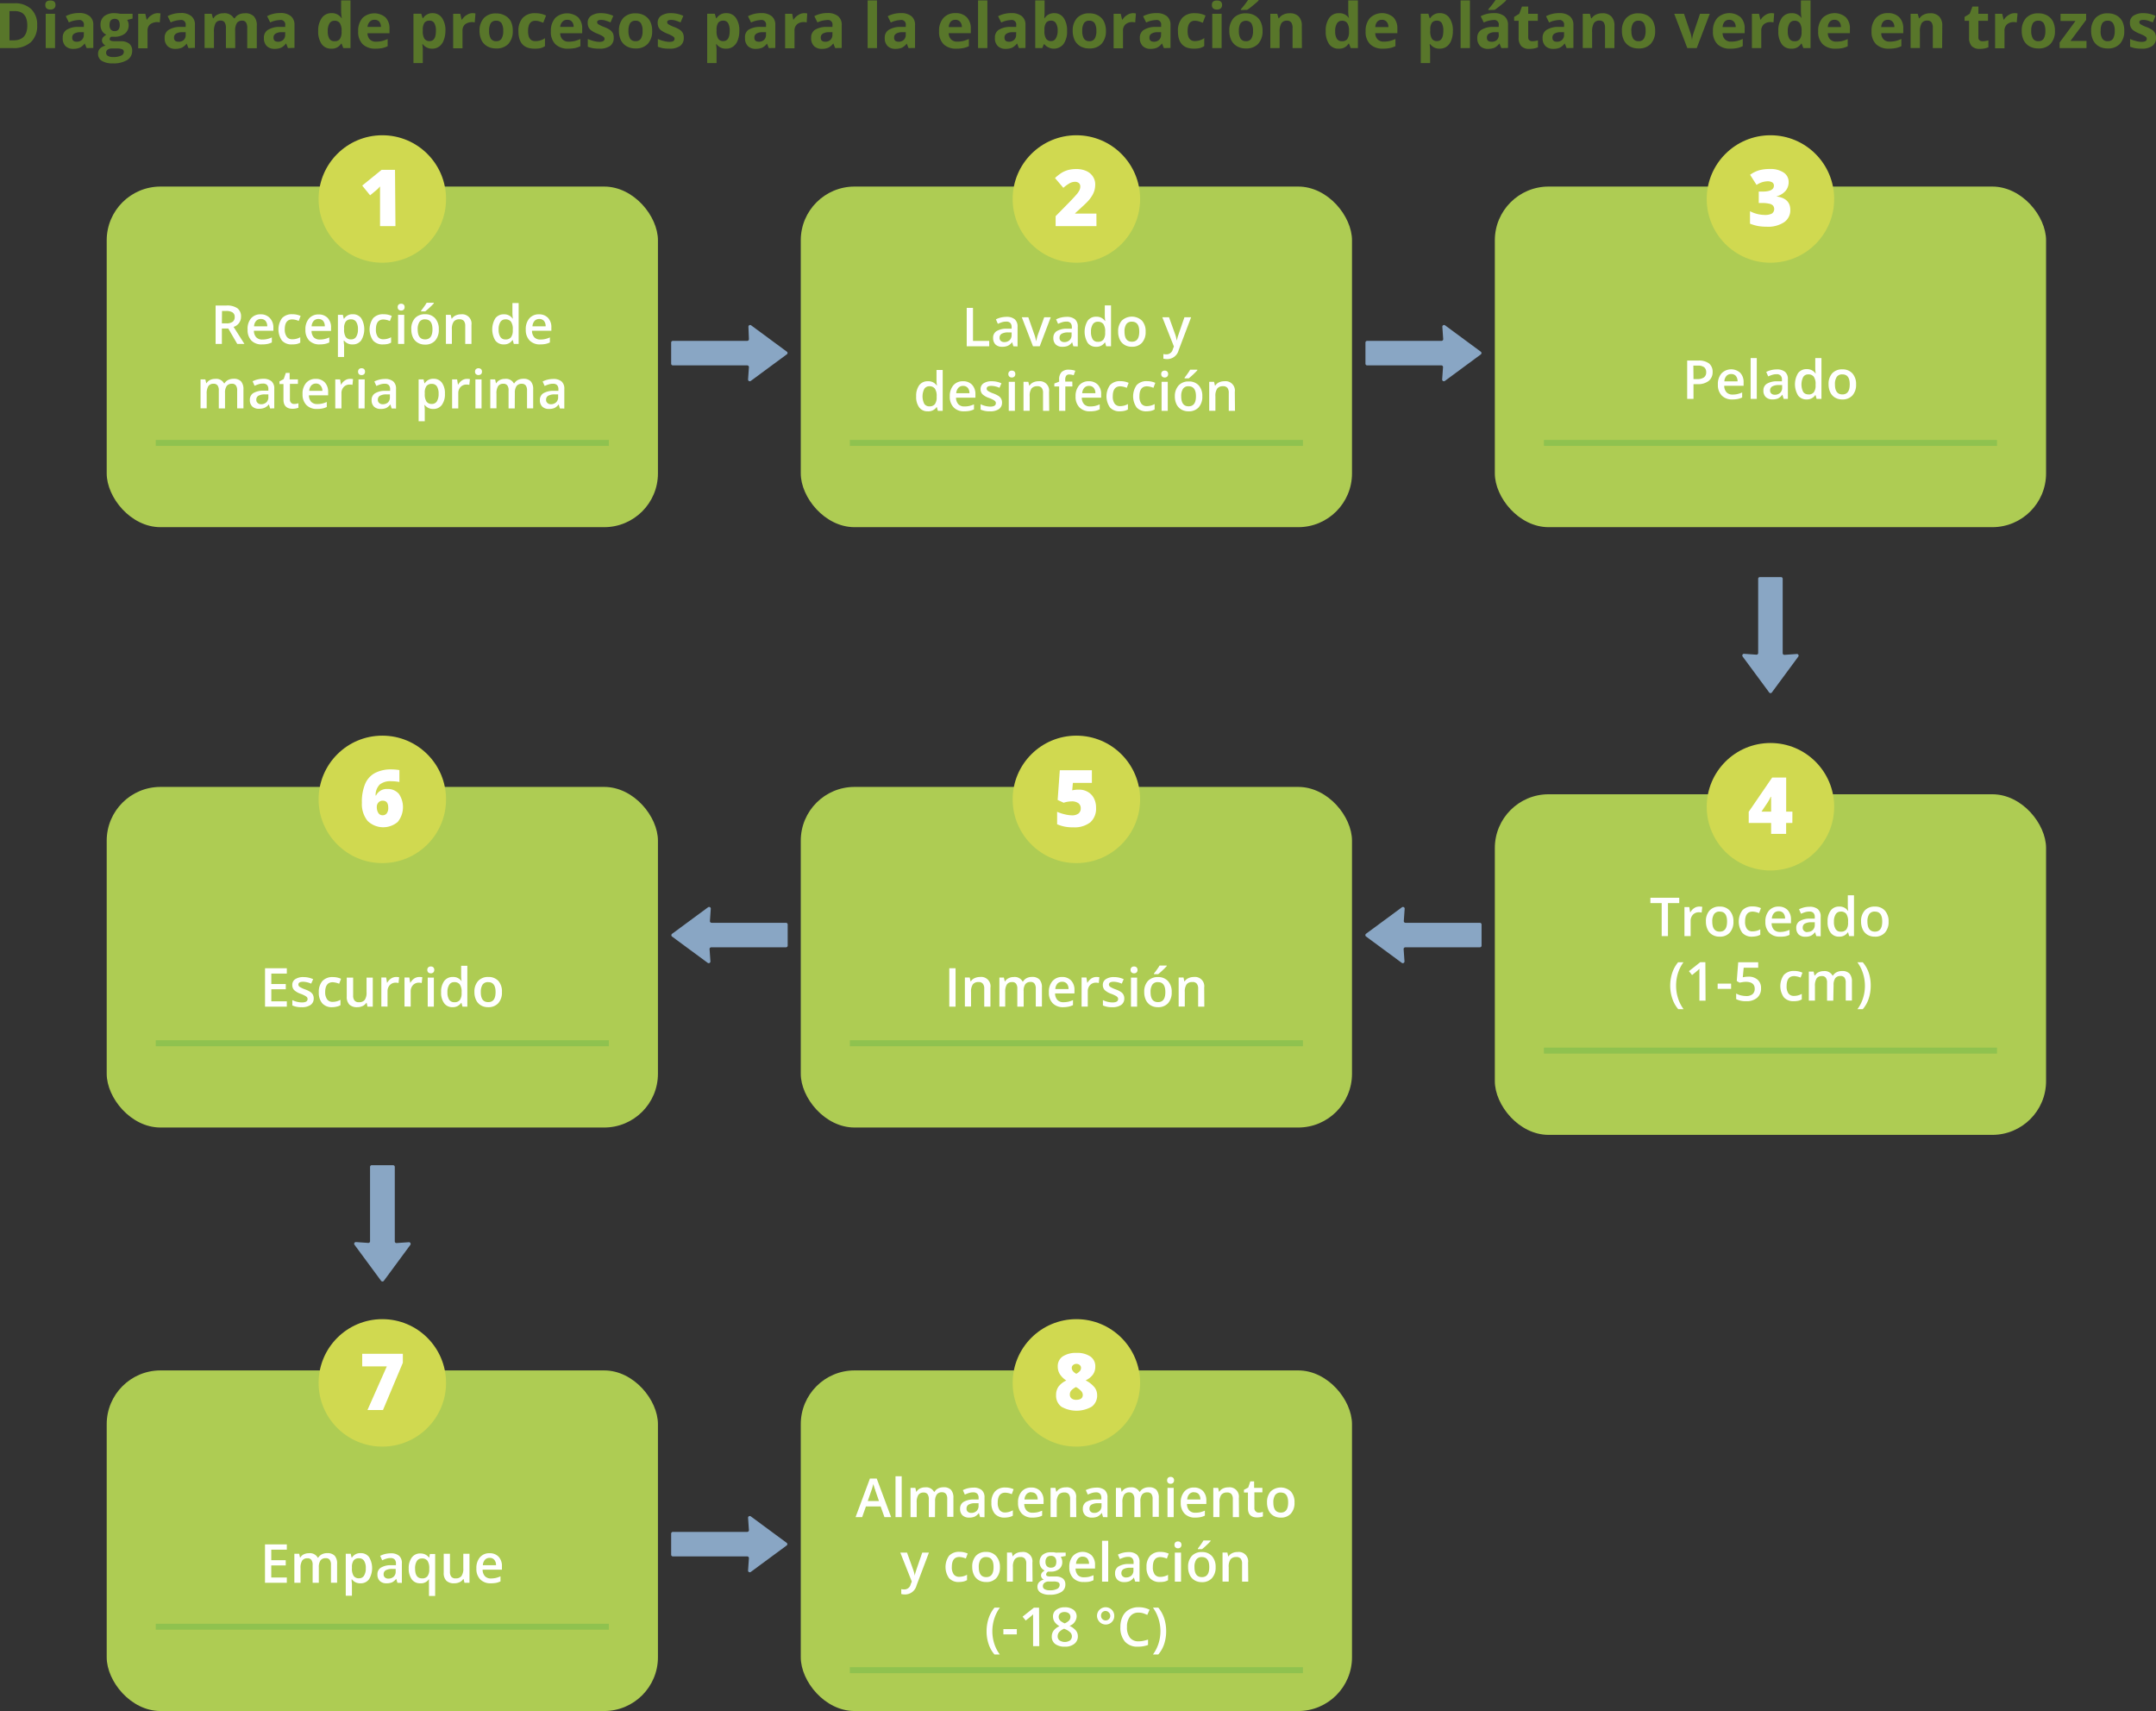 <svg xmlns="http://www.w3.org/2000/svg" viewBox="0 0 481.08 381.79"><rect x="0" y="0" width="481.08" height="381.79" fill="#333333" stroke="none"/><defs><style>.cls-1{fill:#aecc53;}.cls-2{fill:#58762a;}.cls-3{fill:#fff;}.cls-4{fill:#71b84c;opacity:0.5;}.cls-5{fill:#d0d950;}.cls-6{fill:#89a6c4;}</style></defs><g id="Capa_2" data-name="Capa 2"><g id="Capa_1-2" data-name="Capa 1"><rect class="cls-1" x="178.68" y="305.79" width="123" height="76" rx="12"/><rect class="cls-1" x="23.81" y="305.79" width="123" height="76" rx="12"/><rect class="cls-1" x="23.81" y="175.59" width="123" height="76" rx="12"/><rect class="cls-1" x="178.68" y="175.59" width="123" height="76" rx="12"/><path class="cls-2" d="M8.29,5.63a4.93,4.93,0,0,1-1.4,3.78,5.72,5.72,0,0,1-4.06,1.32H0V.73H3.14A5.29,5.29,0,0,1,6.94,2,4.77,4.77,0,0,1,8.29,5.63Zm-2.2.06q0-3.23-2.84-3.22H2.12V9H3Q6.09,9,6.09,5.69Z"/><path class="cls-2" d="M10.11,1.11q0-1,1.14-1c.75,0,1.13.34,1.13,1a1,1,0,0,1-.28.75,1.2,1.2,0,0,1-.85.27Q10.11,2.13,10.11,1.11Zm2.17,9.62H10.2V3.08h2.08Z"/><path class="cls-2" d="M19.33,10.73l-.41-1h-.05a3.13,3.13,0,0,1-1.09.92,3.5,3.5,0,0,1-1.45.25,2.34,2.34,0,0,1-1.73-.63A2.41,2.41,0,0,1,14,8.44a2,2,0,0,1,.85-1.79A4.84,4.84,0,0,1,17.38,6l1.33,0V5.63a1,1,0,0,0-1.19-1.16A5.54,5.54,0,0,0,15.37,5l-.69-1.4a6.2,6.2,0,0,1,2.92-.69A3.63,3.63,0,0,1,20,3.6a2.44,2.44,0,0,1,.82,2v5.1Zm-.62-3.55-.81,0a2.62,2.62,0,0,0-1.35.33,1,1,0,0,0-.44.92c0,.58.33.88,1,.88a1.6,1.6,0,0,0,1.16-.42,1.47,1.47,0,0,0,.43-1.11Z"/><path class="cls-2" d="M29.58,3.08V4.14l-1.2.31a2.06,2.06,0,0,1,.33,1.15,2.33,2.33,0,0,1-.86,1.92,3.75,3.75,0,0,1-2.38.68l-.38,0-.3,0a.66.66,0,0,0-.32.55q0,.45,1.14.45h1.3a3,3,0,0,1,1.92.54,1.93,1.93,0,0,1,.66,1.58,2.34,2.34,0,0,1-1.12,2.08,5.82,5.82,0,0,1-3.21.74,4.45,4.45,0,0,1-2.44-.56A1.77,1.77,0,0,1,21.88,12a1.63,1.63,0,0,1,.43-1.16,2.37,2.37,0,0,1,1.26-.66A1.4,1.4,0,0,1,23,9.7a1.09,1.09,0,0,1,0-1.38,2.81,2.81,0,0,1,.73-.57,2.14,2.14,0,0,1-.95-.84,2.56,2.56,0,0,1-.35-1.35,2.4,2.4,0,0,1,.81-1.94,3.56,3.56,0,0,1,2.33-.68,5.86,5.86,0,0,1,.76.06l.56.08Zm-5.9,8.73a.76.76,0,0,0,.41.67,2.22,2.22,0,0,0,1.16.25A4.05,4.05,0,0,0,27,12.42a.93.93,0,0,0,.63-.84.58.58,0,0,0-.37-.59,3,3,0,0,0-1.16-.17H25a1.6,1.6,0,0,0-1,.27A.84.84,0,0,0,23.68,11.81Zm.76-6.23a1.55,1.55,0,0,0,.28,1,1,1,0,0,0,.87.36,1,1,0,0,0,.86-.36,1.62,1.62,0,0,0,.27-1c0-.92-.38-1.38-1.13-1.38S24.44,4.66,24.44,5.58Z"/><path class="cls-2" d="M35.1,2.94a3.55,3.55,0,0,1,.71.06l-.16,2a2.65,2.65,0,0,0-2.17.44,1.86,1.86,0,0,0-.56,1.44v3.89H30.84V3.08h1.58l.3,1.29h.11a2.74,2.74,0,0,1,1-1A2.36,2.36,0,0,1,35.1,2.94Z"/><path class="cls-2" d="M42.05,10.73l-.41-1h0a3.2,3.2,0,0,1-1.08.92,3.58,3.58,0,0,1-1.46.25,2.34,2.34,0,0,1-1.73-.63,2.41,2.41,0,0,1-.63-1.79,2,2,0,0,1,.85-1.79A4.88,4.88,0,0,1,40.11,6l1.32,0V5.63a1,1,0,0,0-1.19-1.16A5.58,5.58,0,0,0,38.09,5l-.69-1.4a6.21,6.21,0,0,1,2.93-.69,3.6,3.6,0,0,1,2.35.67,2.44,2.44,0,0,1,.82,2v5.1Zm-.62-3.55-.8,0a2.63,2.63,0,0,0-1.36.33,1,1,0,0,0-.44.92c0,.58.34.88,1,.88A1.6,1.6,0,0,0,41,8.92a1.47,1.47,0,0,0,.43-1.11Z"/><path class="cls-2" d="M52.49,10.73H50.41V6.26A2.21,2.21,0,0,0,50.13,5a1,1,0,0,0-.87-.41,1.25,1.25,0,0,0-1.16.59,3.85,3.85,0,0,0-.36,1.93v3.6H45.65V3.08h1.59l.28,1h.12a2,2,0,0,1,.89-.82,2.86,2.86,0,0,1,1.33-.3,2.41,2.41,0,0,1,2.33,1.12h.18a2.16,2.16,0,0,1,.91-.83,3.08,3.08,0,0,1,1.35-.29,2.63,2.63,0,0,1,2,.67,2.88,2.88,0,0,1,.67,2.13v5H55.17V6.26A2.3,2.3,0,0,0,54.89,5,1,1,0,0,0,54,4.61a1.32,1.32,0,0,0-1.15.54,3.16,3.16,0,0,0-.38,1.74Z"/><path class="cls-2" d="M64.25,10.73l-.4-1h-.06a3.2,3.2,0,0,1-1.08.92,3.53,3.53,0,0,1-1.45.25,2.37,2.37,0,0,1-1.74-.63,2.41,2.41,0,0,1-.63-1.79,2,2,0,0,1,.85-1.79A4.9,4.9,0,0,1,62.31,6l1.33,0V5.63a1,1,0,0,0-1.19-1.16A5.62,5.62,0,0,0,60.29,5l-.69-1.4a6.24,6.24,0,0,1,2.93-.69,3.65,3.65,0,0,1,2.36.67,2.47,2.47,0,0,1,.82,2v5.1Zm-.61-3.55-.81,0a2.56,2.56,0,0,0-1.35.33,1,1,0,0,0-.45.92c0,.58.34.88,1,.88a1.59,1.59,0,0,0,1.16-.42,1.48,1.48,0,0,0,.44-1.11Z"/><path class="cls-2" d="M73.91,10.86a2.51,2.51,0,0,1-2.12-1A4.85,4.85,0,0,1,71,6.92,4.82,4.82,0,0,1,71.81,4,2.53,2.53,0,0,1,74,2.94a2.5,2.5,0,0,1,2.21,1.12h.06a8.94,8.94,0,0,1-.15-1.52V.09h2.09V10.73h-1.6l-.4-1h-.09A2.38,2.38,0,0,1,73.91,10.86Zm.73-1.66a1.4,1.4,0,0,0,1.17-.46,2.68,2.68,0,0,0,.41-1.58V6.93a3.12,3.12,0,0,0-.38-1.76,1.39,1.39,0,0,0-1.23-.54,1.23,1.23,0,0,0-1.09.6A3.2,3.2,0,0,0,73.14,7a3,3,0,0,0,.39,1.69A1.28,1.28,0,0,0,74.64,9.2Z"/><path class="cls-2" d="M83.81,10.86a4,4,0,0,1-2.89-1,3.86,3.86,0,0,1-1-2.88,4.25,4.25,0,0,1,1-3A3.89,3.89,0,0,1,86,3.86a3.48,3.48,0,0,1,.91,2.55v1H82a2,2,0,0,0,.52,1.39,1.87,1.87,0,0,0,1.38.5,6.12,6.12,0,0,0,1.31-.14,6.94,6.94,0,0,0,1.29-.46v1.61a5.24,5.24,0,0,1-1.17.41A7.35,7.35,0,0,1,83.81,10.86Zm-.3-6.44a1.31,1.31,0,0,0-1,.42A1.92,1.92,0,0,0,82,6H85a1.75,1.75,0,0,0-.4-1.2A1.37,1.37,0,0,0,83.51,4.42Z"/><path class="cls-2" d="M96.46,10.86a2.53,2.53,0,0,1-2.12-1h-.11c.08.64.11,1,.11,1.11v3.1H92.26v-11H94l.3,1h.09a2.43,2.43,0,0,1,2.17-1.13A2.48,2.48,0,0,1,98.63,4a4.81,4.81,0,0,1,.76,2.9A5.73,5.73,0,0,1,99,9a2.92,2.92,0,0,1-1,1.37A2.56,2.56,0,0,1,96.46,10.86Zm-.62-6.25a1.35,1.35,0,0,0-1.13.47,2.72,2.72,0,0,0-.37,1.57v.23a3.13,3.13,0,0,0,.37,1.76,1.29,1.29,0,0,0,1.16.53c.93,0,1.4-.77,1.4-2.31a3.3,3.3,0,0,0-.35-1.69A1.16,1.16,0,0,0,95.84,4.61Z"/><path class="cls-2" d="M105.38,2.94a3.48,3.48,0,0,1,.71.06l-.16,2a2.65,2.65,0,0,0-2.17.44,1.86,1.86,0,0,0-.56,1.44v3.89h-2.08V3.08h1.58l.3,1.29h.11a2.74,2.74,0,0,1,1-1A2.36,2.36,0,0,1,105.38,2.94Z"/><path class="cls-2" d="M114.42,6.89a4.14,4.14,0,0,1-1,2.92,3.59,3.59,0,0,1-2.75,1,3.85,3.85,0,0,1-1.94-.48A3.19,3.19,0,0,1,107.46,9,4.71,4.71,0,0,1,107,6.89,4.08,4.08,0,0,1,108,4a3.59,3.59,0,0,1,2.75-1,3.85,3.85,0,0,1,1.94.48A3.17,3.17,0,0,1,114,4.79,4.64,4.64,0,0,1,114.42,6.89Zm-5.28,0a3.21,3.21,0,0,0,.37,1.72,1.34,1.34,0,0,0,1.21.58,1.29,1.29,0,0,0,1.2-.58,3.21,3.21,0,0,0,.37-1.72,3.2,3.2,0,0,0-.37-1.7,1.34,1.34,0,0,0-1.21-.57,1.35,1.35,0,0,0-1.21.56A3.25,3.25,0,0,0,109.14,6.89Z"/><path class="cls-2" d="M119.25,10.86q-3.57,0-3.57-3.91a4.16,4.16,0,0,1,1-3,3.62,3.62,0,0,1,2.78-1,5.27,5.27,0,0,1,2.38.52l-.62,1.61a9.14,9.14,0,0,0-.91-.32,2.79,2.79,0,0,0-.85-.13c-1.08,0-1.63.77-1.63,2.31s.55,2.24,1.63,2.24a3.68,3.68,0,0,0,2.14-.66v1.78a3.25,3.25,0,0,1-1,.45A5.93,5.93,0,0,1,119.25,10.86Z"/><path class="cls-2" d="M126.8,10.86a3.93,3.93,0,0,1-2.88-1,3.83,3.83,0,0,1-1-2.88,4.24,4.24,0,0,1,1-3A3.89,3.89,0,0,1,129,3.86a3.48,3.48,0,0,1,.91,2.55v1H125a2,2,0,0,0,.52,1.39,1.88,1.88,0,0,0,1.39.5,6,6,0,0,0,1.3-.14,6.94,6.94,0,0,0,1.29-.46v1.61a5.24,5.24,0,0,1-1.17.41A7.35,7.35,0,0,1,126.8,10.86Zm-.29-6.44a1.31,1.31,0,0,0-1,.42A1.92,1.92,0,0,0,125,6H128a1.75,1.75,0,0,0-.4-1.2A1.36,1.36,0,0,0,126.51,4.42Z"/><path class="cls-2" d="M136.94,8.46a2.11,2.11,0,0,1-.81,1.79,4.06,4.06,0,0,1-2.45.61,8.19,8.19,0,0,1-1.42-.11,6.13,6.13,0,0,1-1.1-.33V8.7a7.44,7.44,0,0,0,1.31.45,5,5,0,0,0,1.28.19q1.14,0,1.14-.66a.55.55,0,0,0-.15-.4,2.41,2.41,0,0,0-.52-.35q-.37-.2-1-.45a6,6,0,0,1-1.29-.69,2,2,0,0,1-.61-.72,2.45,2.45,0,0,1-.18-1,1.79,1.79,0,0,1,.79-1.57,3.84,3.84,0,0,1,2.24-.56,6.34,6.34,0,0,1,2.68.6L136.23,5c-.38-.16-.74-.29-1.07-.4a3.51,3.51,0,0,0-1-.16c-.61,0-.92.17-.92.5a.59.59,0,0,0,.3.49,7.47,7.47,0,0,0,1.3.61,6,6,0,0,1,1.31.67,2.13,2.13,0,0,1,.62.73A2.26,2.26,0,0,1,136.94,8.46Z"/><path class="cls-2" d="M145.52,6.89a4.1,4.1,0,0,1-1,2.92,3.56,3.56,0,0,1-2.74,1,3.85,3.85,0,0,1-1.94-.48A3.19,3.19,0,0,1,138.56,9a4.71,4.71,0,0,1-.45-2.11,4.08,4.08,0,0,1,1-2.91,3.62,3.62,0,0,1,2.75-1,3.82,3.82,0,0,1,1.94.48,3.25,3.25,0,0,1,1.3,1.37A4.64,4.64,0,0,1,145.52,6.89Zm-5.29,0a3.3,3.3,0,0,0,.37,1.72,1.36,1.36,0,0,0,1.22.58,1.32,1.32,0,0,0,1.2-.58,3.31,3.31,0,0,0,.36-1.72,3.11,3.11,0,0,0-.37-1.7,1.32,1.32,0,0,0-1.21-.57,1.35,1.35,0,0,0-1.2.56A3.24,3.24,0,0,0,140.23,6.89Z"/><path class="cls-2" d="M152.57,8.46a2.1,2.1,0,0,1-.82,1.79,4,4,0,0,1-2.44.61,8.11,8.11,0,0,1-1.42-.11,6.13,6.13,0,0,1-1.1-.33V8.7a7.17,7.17,0,0,0,1.31.45,5,5,0,0,0,1.28.19c.76,0,1.13-.22,1.13-.66a.55.55,0,0,0-.15-.4,2.17,2.17,0,0,0-.52-.35c-.24-.13-.57-.28-1-.45a6.44,6.44,0,0,1-1.3-.69,2,2,0,0,1-.6-.72,2.44,2.44,0,0,1-.19-1,1.82,1.82,0,0,1,.79-1.57,3.88,3.88,0,0,1,2.24-.56,6.38,6.38,0,0,1,2.69.6L151.86,5c-.38-.16-.74-.29-1.07-.4a3.56,3.56,0,0,0-1-.16c-.62,0-.92.17-.92.5a.58.58,0,0,0,.29.49,8.12,8.12,0,0,0,1.31.61,6.19,6.19,0,0,1,1.31.67,2,2,0,0,1,.61.73A2.25,2.25,0,0,1,152.57,8.46Z"/><path class="cls-2" d="M162,10.86a2.51,2.51,0,0,1-2.11-1h-.11c.07.64.11,1,.11,1.11v3.1h-2.09v-11h1.7l.29,1h.1a2.43,2.43,0,0,1,2.17-1.13A2.48,2.48,0,0,1,164.21,4a4.81,4.81,0,0,1,.76,2.9A5.72,5.72,0,0,1,164.61,9a3,3,0,0,1-1,1.37A2.57,2.57,0,0,1,162,10.86Zm-.61-6.25a1.33,1.33,0,0,0-1.13.47,2.72,2.72,0,0,0-.37,1.57v.23a3.13,3.13,0,0,0,.37,1.76,1.28,1.28,0,0,0,1.15.53q1.41,0,1.41-2.31a3.3,3.3,0,0,0-.35-1.69A1.16,1.16,0,0,0,161.42,4.61Z"/><path class="cls-2" d="M171.55,10.73l-.41-1h0a3.2,3.2,0,0,1-1.08.92,3.58,3.58,0,0,1-1.46.25,2.34,2.34,0,0,1-1.73-.63,2.41,2.41,0,0,1-.63-1.79A2,2,0,0,1,167,6.65,4.88,4.88,0,0,1,169.61,6l1.32,0V5.63a1,1,0,0,0-1.19-1.16,5.58,5.58,0,0,0-2.15.55l-.69-1.4a6.21,6.21,0,0,1,2.93-.69,3.6,3.6,0,0,1,2.35.67,2.44,2.44,0,0,1,.82,2v5.1Zm-.62-3.55-.8,0a2.63,2.63,0,0,0-1.36.33,1,1,0,0,0-.44.92c0,.58.34.88,1,.88a1.6,1.6,0,0,0,1.16-.42,1.47,1.47,0,0,0,.43-1.11Z"/><path class="cls-2" d="M179.42,2.94a3.44,3.44,0,0,1,.7.06L180,5a2.18,2.18,0,0,0-.61-.07,2.22,2.22,0,0,0-1.56.51,1.85,1.85,0,0,0-.55,1.44v3.89h-2.09V3.08h1.58L177,4.37h.1a2.91,2.91,0,0,1,1-1A2.37,2.37,0,0,1,179.42,2.94Z"/><path class="cls-2" d="M186.36,10.73l-.4-1h-.06a3.2,3.2,0,0,1-1.08.92,3.53,3.53,0,0,1-1.45.25,2.37,2.37,0,0,1-1.74-.63A2.41,2.41,0,0,1,181,8.44a2,2,0,0,1,.85-1.79A4.9,4.9,0,0,1,184.42,6l1.33,0V5.63a1,1,0,0,0-1.19-1.16A5.62,5.62,0,0,0,182.4,5l-.69-1.4a6.24,6.24,0,0,1,2.93-.69A3.65,3.65,0,0,1,187,3.6a2.47,2.47,0,0,1,.82,2v5.1Zm-.61-3.55-.81,0a2.56,2.56,0,0,0-1.35.33,1,1,0,0,0-.45.92c0,.58.34.88,1,.88a1.59,1.59,0,0,0,1.16-.42,1.48,1.48,0,0,0,.44-1.11Z"/><path class="cls-2" d="M195.69,10.73H193.6V.09h2.09Z"/><path class="cls-2" d="M202.73,10.73l-.41-1h0a3.2,3.2,0,0,1-1.08.92,3.58,3.58,0,0,1-1.46.25,2.34,2.34,0,0,1-1.73-.63,2.41,2.41,0,0,1-.63-1.79,2,2,0,0,1,.85-1.79A4.88,4.88,0,0,1,200.79,6l1.32,0V5.63a1,1,0,0,0-1.19-1.16,5.54,5.54,0,0,0-2.15.55l-.69-1.4A6.2,6.2,0,0,1,201,2.93a3.61,3.61,0,0,1,2.36.67,2.44,2.44,0,0,1,.82,2v5.1Zm-.62-3.55-.81,0a2.62,2.62,0,0,0-1.35.33,1,1,0,0,0-.44.92c0,.58.33.88,1,.88a1.6,1.6,0,0,0,1.16-.42,1.47,1.47,0,0,0,.43-1.11Z"/><path class="cls-2" d="M213.42,10.86a3.93,3.93,0,0,1-2.88-1,3.86,3.86,0,0,1-1-2.88,4.24,4.24,0,0,1,1-3,3.43,3.43,0,0,1,2.66-1.05,3.38,3.38,0,0,1,2.52.92,3.51,3.51,0,0,1,.9,2.55v1h-4.93a2,2,0,0,0,.53,1.39,1.87,1.87,0,0,0,1.38.5,6.12,6.12,0,0,0,1.31-.14,6.61,6.61,0,0,0,1.28-.46v1.61a4.91,4.91,0,0,1-1.17.41A7.29,7.29,0,0,1,213.42,10.86Zm-.29-6.44a1.33,1.33,0,0,0-1,.42,2,2,0,0,0-.43,1.2h2.93a1.75,1.75,0,0,0-.41-1.2A1.36,1.36,0,0,0,213.13,4.42Z"/><path class="cls-2" d="M220.32,10.73h-2.08V.09h2.08Z"/><path class="cls-2" d="M227.36,10.73l-.4-1h-.05a3.32,3.32,0,0,1-1.09.92,3.5,3.5,0,0,1-1.45.25,2.34,2.34,0,0,1-1.73-.63A2.38,2.38,0,0,1,222,8.44a2,2,0,0,1,.86-1.79A4.84,4.84,0,0,1,225.42,6l1.33,0V5.63a1,1,0,0,0-1.19-1.16,5.54,5.54,0,0,0-2.15.55l-.7-1.4a6.24,6.24,0,0,1,2.93-.69A3.63,3.63,0,0,1,228,3.6a2.44,2.44,0,0,1,.82,2v5.1Zm-.61-3.55-.81,0a2.56,2.56,0,0,0-1.35.33,1,1,0,0,0-.45.92c0,.58.34.88,1,.88a1.58,1.58,0,0,0,1.15-.42,1.48,1.48,0,0,0,.44-1.11Z"/><path class="cls-2" d="M235.22,2.94A2.47,2.47,0,0,1,237.34,4a4.82,4.82,0,0,1,.76,2.89,4.73,4.73,0,0,1-.79,2.93,2.75,2.75,0,0,1-4.26.06h-.14l-.35.85H231V.09h2.08V2.56c0,.32,0,.82-.08,1.51h.08A2.43,2.43,0,0,1,235.22,2.94Zm-.67,1.67a1.33,1.33,0,0,0-1.13.47,2.72,2.72,0,0,0-.37,1.57v.23a3.13,3.13,0,0,0,.37,1.76,1.29,1.29,0,0,0,1.16.53,1.16,1.16,0,0,0,1-.59A3.2,3.2,0,0,0,236,6.86a3,3,0,0,0-.39-1.69A1.17,1.17,0,0,0,234.55,4.61Z"/><path class="cls-2" d="M246.77,6.89a4.14,4.14,0,0,1-1,2.92,3.59,3.59,0,0,1-2.75,1,3.85,3.85,0,0,1-1.94-.48A3.19,3.19,0,0,1,239.81,9a4.71,4.71,0,0,1-.45-2.11,4.08,4.08,0,0,1,1-2.91,3.6,3.6,0,0,1,2.75-1,3.85,3.85,0,0,1,1.94.48,3.17,3.17,0,0,1,1.29,1.37A4.64,4.64,0,0,1,246.77,6.89Zm-5.28,0a3.21,3.21,0,0,0,.37,1.72,1.34,1.34,0,0,0,1.21.58,1.29,1.29,0,0,0,1.2-.58,3.21,3.21,0,0,0,.37-1.72,3.2,3.2,0,0,0-.37-1.7,1.34,1.34,0,0,0-1.21-.57,1.32,1.32,0,0,0-1.2.56A3.15,3.15,0,0,0,241.49,6.89Z"/><path class="cls-2" d="M252.76,2.94a3.37,3.37,0,0,1,.7.06l-.15,2a2.25,2.25,0,0,0-.62-.07,2.21,2.21,0,0,0-1.55.51,1.83,1.83,0,0,0-.56,1.44v3.89h-2.09V3.08h1.58l.31,1.29h.1a2.91,2.91,0,0,1,1-1A2.42,2.42,0,0,1,252.76,2.94Z"/><path class="cls-2" d="M259.7,10.73l-.4-1h-.05a3.22,3.22,0,0,1-1.09.92,3.5,3.5,0,0,1-1.45.25,2.34,2.34,0,0,1-1.73-.63,2.42,2.42,0,0,1-.64-1.79,2,2,0,0,1,.86-1.79A4.84,4.84,0,0,1,257.76,6l1.33,0V5.63a1,1,0,0,0-1.19-1.16,5.54,5.54,0,0,0-2.15.55l-.69-1.4A6.2,6.2,0,0,1,258,2.93a3.63,3.63,0,0,1,2.36.67,2.44,2.44,0,0,1,.82,2v5.1Zm-.61-3.55-.81,0a2.59,2.59,0,0,0-1.35.33,1,1,0,0,0-.45.92c0,.58.34.88,1,.88a1.6,1.6,0,0,0,1.16-.42,1.51,1.51,0,0,0,.43-1.11Z"/><path class="cls-2" d="M266.41,10.86q-3.57,0-3.57-3.91a4.21,4.21,0,0,1,1-3,3.64,3.64,0,0,1,2.78-1,5.24,5.24,0,0,1,2.38.52l-.61,1.61c-.33-.13-.64-.24-.92-.32a2.74,2.74,0,0,0-.85-.13Q265,4.62,265,6.93c0,1.5.54,2.24,1.62,2.24A3.61,3.61,0,0,0,267.71,9a3.7,3.7,0,0,0,1-.5v1.78a3.07,3.07,0,0,1-1,.45A5.87,5.87,0,0,1,266.41,10.86Z"/><path class="cls-2" d="M270.42,1.11c0-.68.37-1,1.13-1s1.14.34,1.14,1a1,1,0,0,1-.29.75,1.19,1.19,0,0,1-.85.27C270.79,2.13,270.42,1.79,270.42,1.11Zm2.17,9.62H270.5V3.08h2.09Z"/><path class="cls-2" d="M281.72,6.89a4.14,4.14,0,0,1-1,2.92,3.58,3.58,0,0,1-2.74,1,3.82,3.82,0,0,1-1.94-.48A3.21,3.21,0,0,1,274.76,9a4.71,4.71,0,0,1-.45-2.11,4.08,4.08,0,0,1,1-2.91,3.6,3.6,0,0,1,2.75-1,3.85,3.85,0,0,1,1.94.48,3.17,3.17,0,0,1,1.29,1.37A4.64,4.64,0,0,1,281.72,6.89Zm-5.28,0a3.21,3.21,0,0,0,.37,1.72,1.34,1.34,0,0,0,1.21.58,1.29,1.29,0,0,0,1.2-.58,3.21,3.21,0,0,0,.37-1.72,3.11,3.11,0,0,0-.37-1.7,1.57,1.57,0,0,0-2.41,0A3.15,3.15,0,0,0,276.44,6.89Zm.44-4.65V2.06A18.41,18.41,0,0,0,278.48,0h2.34V.14c-.24.24-.64.59-1.21,1.06s-1,.81-1.35,1Z"/><path class="cls-2" d="M290.5,10.73h-2.08V6.26a2.12,2.12,0,0,0-.3-1.24,1.09,1.09,0,0,0-.94-.41,1.4,1.4,0,0,0-1.26.58,3.64,3.64,0,0,0-.39,1.94v3.6h-2.08V3.08H285l.28,1h.11a2.3,2.3,0,0,1,1-.84,3.3,3.3,0,0,1,1.4-.28,2.68,2.68,0,0,1,2,.72,2.88,2.88,0,0,1,.69,2.08Z"/><path class="cls-2" d="M298.7,10.86a2.49,2.49,0,0,1-2.11-1,4.78,4.78,0,0,1-.77-2.9A4.82,4.82,0,0,1,296.6,4a2.54,2.54,0,0,1,2.16-1.05A2.49,2.49,0,0,1,301,4.06H301a8.11,8.11,0,0,1-.16-1.52V.09H303V10.73h-1.6l-.4-1h-.09A2.37,2.37,0,0,1,298.7,10.86Zm.73-1.66a1.42,1.42,0,0,0,1.18-.46,2.69,2.69,0,0,0,.4-1.58V6.93a3,3,0,0,0-.38-1.76,1.39,1.39,0,0,0-1.23-.54,1.21,1.21,0,0,0-1.08.6A3.11,3.11,0,0,0,297.93,7a3,3,0,0,0,.39,1.69A1.28,1.28,0,0,0,299.43,9.2Z"/><path class="cls-2" d="M308.6,10.86a3.93,3.93,0,0,1-2.88-1,3.83,3.83,0,0,1-1-2.88,4.24,4.24,0,0,1,1-3,3.9,3.9,0,0,1,5.18-.13,3.51,3.51,0,0,1,.9,2.55v1h-4.93a2,2,0,0,0,.53,1.39,1.84,1.84,0,0,0,1.38.5,6,6,0,0,0,1.3-.14,6.94,6.94,0,0,0,1.29-.46v1.61a5.24,5.24,0,0,1-1.17.41A7.35,7.35,0,0,1,308.6,10.86Zm-.29-6.44a1.33,1.33,0,0,0-1,.42,1.92,1.92,0,0,0-.43,1.2h2.92a1.75,1.75,0,0,0-.4-1.2A1.36,1.36,0,0,0,308.31,4.42Z"/><path class="cls-2" d="M321.25,10.86a2.51,2.51,0,0,1-2.11-1H319c.07.64.11,1,.11,1.11v3.1h-2.09v-11h1.7l.29,1h.1a2.41,2.41,0,0,1,2.16-1.13A2.47,2.47,0,0,1,323.42,4a4.81,4.81,0,0,1,.77,2.9A5.72,5.72,0,0,1,323.83,9a3,3,0,0,1-1,1.37A2.62,2.62,0,0,1,321.25,10.86Zm-.62-6.25a1.35,1.35,0,0,0-1.13.47,2.73,2.73,0,0,0-.36,1.57v.23a3.24,3.24,0,0,0,.36,1.76,1.3,1.3,0,0,0,1.16.53c.93,0,1.4-.77,1.4-2.31a3.31,3.31,0,0,0-.34-1.69A1.17,1.17,0,0,0,320.63,4.61Z"/><path class="cls-2" d="M328,10.73h-2.09V.09H328Z"/><path class="cls-2" d="M335,10.73l-.41-1h-.05a3.2,3.2,0,0,1-1.08.92,3.58,3.58,0,0,1-1.46.25,2.34,2.34,0,0,1-1.73-.63,2.41,2.41,0,0,1-.63-1.79,2,2,0,0,1,.85-1.79A4.84,4.84,0,0,1,333.09,6l1.33,0V5.63a1,1,0,0,0-1.19-1.16,5.54,5.54,0,0,0-2.15.55l-.69-1.4a6.2,6.2,0,0,1,2.92-.69,3.61,3.61,0,0,1,2.36.67,2.44,2.44,0,0,1,.82,2v5.1Zm-.62-3.55-.81,0a2.62,2.62,0,0,0-1.35.33,1,1,0,0,0-.44.92c0,.58.33.88,1,.88A1.6,1.6,0,0,0,334,8.92a1.47,1.47,0,0,0,.43-1.11ZM332.1,2.24V2.06A18.82,18.82,0,0,0,333.71,0h2.34V.14c-.24.24-.64.59-1.22,1.06s-1,.81-1.34,1Z"/><path class="cls-2" d="M341.86,9.2A4.52,4.52,0,0,0,343.17,9v1.55a4.56,4.56,0,0,1-1.91.35,2.33,2.33,0,0,1-1.82-.63,2.7,2.7,0,0,1-.58-1.9V4.65h-1V3.77l1.14-.7.61-1.61H341V3.08h2.14V4.65H341V8.33a.8.8,0,0,0,.25.66A1,1,0,0,0,341.86,9.2Z"/><path class="cls-2" d="M349.57,10.73l-.4-1h-.06a3.2,3.2,0,0,1-1.08.92,3.53,3.53,0,0,1-1.45.25,2.35,2.35,0,0,1-1.74-.63,2.41,2.41,0,0,1-.63-1.79,2,2,0,0,1,.85-1.79A4.88,4.88,0,0,1,347.63,6L349,6V5.63a1,1,0,0,0-1.19-1.16,5.58,5.58,0,0,0-2.15.55l-.69-1.4a6.24,6.24,0,0,1,2.93-.69,3.65,3.65,0,0,1,2.36.67,2.47,2.47,0,0,1,.82,2v5.1ZM349,7.18l-.8,0a2.63,2.63,0,0,0-1.36.33,1,1,0,0,0-.44.92c0,.58.34.88,1,.88a1.6,1.6,0,0,0,1.16-.42A1.47,1.47,0,0,0,349,7.81Z"/><path class="cls-2" d="M360.23,10.73h-2.09V6.26A2.2,2.2,0,0,0,357.85,5a1.09,1.09,0,0,0-.94-.41,1.4,1.4,0,0,0-1.26.58,3.64,3.64,0,0,0-.39,1.94v3.6h-2.09V3.08h1.59l.28,1h.12a2.18,2.18,0,0,1,1-.84,3.26,3.26,0,0,1,1.39-.28,2.69,2.69,0,0,1,2,.72,2.88,2.88,0,0,1,.69,2.08Z"/><path class="cls-2" d="M369.32,6.89a4.1,4.1,0,0,1-1,2.92,3.56,3.56,0,0,1-2.74,1,3.85,3.85,0,0,1-1.94-.48A3.19,3.19,0,0,1,362.36,9a4.71,4.71,0,0,1-.45-2.11,4,4,0,0,1,1-2.91,3.58,3.58,0,0,1,2.74-1,3.89,3.89,0,0,1,1.95.48,3.17,3.17,0,0,1,1.29,1.37A4.64,4.64,0,0,1,369.32,6.89Zm-5.29,0a3.2,3.2,0,0,0,.38,1.72,1.34,1.34,0,0,0,1.21.58,1.29,1.29,0,0,0,1.2-.58,3.3,3.3,0,0,0,.37-1.72,3.2,3.2,0,0,0-.37-1.7,1.34,1.34,0,0,0-1.21-.57,1.35,1.35,0,0,0-1.21.56A3.24,3.24,0,0,0,364,6.89Z"/><path class="cls-2" d="M376.5,10.73l-2.92-7.65h2.18l1.48,4.36A7.29,7.29,0,0,1,377.55,9h0a6.28,6.28,0,0,1,.31-1.56l1.47-4.36h2.18l-2.91,7.65Z"/><path class="cls-2" d="M386.1,10.86a3.93,3.93,0,0,1-2.88-1,3.83,3.83,0,0,1-1-2.88,4.24,4.24,0,0,1,1-3,3.9,3.9,0,0,1,5.18-.13,3.51,3.51,0,0,1,.9,2.55v1h-4.93a2,2,0,0,0,.53,1.39,1.84,1.84,0,0,0,1.38.5,6,6,0,0,0,1.3-.14,6.94,6.94,0,0,0,1.29-.46v1.61a5.24,5.24,0,0,1-1.17.41A7.35,7.35,0,0,1,386.1,10.86Zm-.29-6.44a1.31,1.31,0,0,0-1,.42,1.92,1.92,0,0,0-.43,1.2h2.92a1.75,1.75,0,0,0-.4-1.2A1.36,1.36,0,0,0,385.81,4.42Z"/><path class="cls-2" d="M395.18,2.94a3.37,3.37,0,0,1,.7.06l-.15,2a2.25,2.25,0,0,0-.62-.07,2.21,2.21,0,0,0-1.55.51A1.83,1.83,0,0,0,393,6.84v3.89h-2.09V3.08h1.58l.31,1.29h.1a2.91,2.91,0,0,1,1-1A2.42,2.42,0,0,1,395.18,2.94Z"/><path class="cls-2" d="M399.69,10.86a2.48,2.48,0,0,1-2.11-1,4.78,4.78,0,0,1-.77-2.9A4.82,4.82,0,0,1,397.59,4a2.54,2.54,0,0,1,2.16-1.05A2.49,2.49,0,0,1,402,4.06H402a8.94,8.94,0,0,1-.15-1.52V.09H404V10.73h-1.6l-.4-1h-.09A2.38,2.38,0,0,1,399.69,10.86Zm.73-1.66a1.39,1.39,0,0,0,1.17-.46A2.68,2.68,0,0,0,402,7.16V6.93a3.12,3.12,0,0,0-.38-1.76,1.39,1.39,0,0,0-1.23-.54,1.23,1.23,0,0,0-1.09.6A3.2,3.2,0,0,0,398.92,7a3,3,0,0,0,.39,1.69A1.28,1.28,0,0,0,400.42,9.2Z"/><path class="cls-2" d="M409.59,10.86a4,4,0,0,1-2.89-1,3.86,3.86,0,0,1-1-2.88,4.24,4.24,0,0,1,1-3,3.89,3.89,0,0,1,5.17-.13,3.48,3.48,0,0,1,.91,2.55v1h-4.93a2,2,0,0,0,.52,1.39,1.87,1.87,0,0,0,1.38.5A6.12,6.12,0,0,0,411,9.17a6.94,6.94,0,0,0,1.29-.46v1.61a5.24,5.24,0,0,1-1.17.41A7.35,7.35,0,0,1,409.59,10.86Zm-.3-6.44a1.31,1.31,0,0,0-1,.42,1.86,1.86,0,0,0-.43,1.2h2.92a1.75,1.75,0,0,0-.4-1.2A1.37,1.37,0,0,0,409.29,4.42Z"/><path class="cls-2" d="M421.5,10.86a4,4,0,0,1-2.89-1,3.86,3.86,0,0,1-1-2.88,4.24,4.24,0,0,1,1-3,3.43,3.43,0,0,1,2.66-1.05,3.38,3.38,0,0,1,2.52.92,3.51,3.51,0,0,1,.9,2.55v1h-4.92a2,2,0,0,0,.52,1.39,1.87,1.87,0,0,0,1.38.5,6.12,6.12,0,0,0,1.31-.14,6.61,6.61,0,0,0,1.28-.46v1.61a4.91,4.91,0,0,1-1.17.41A7.25,7.25,0,0,1,421.5,10.86Zm-.3-6.44a1.34,1.34,0,0,0-1,.42,2,2,0,0,0-.43,1.2h2.93a1.75,1.75,0,0,0-.4-1.2A1.37,1.37,0,0,0,421.2,4.42Z"/><path class="cls-2" d="M433.36,10.73h-2.08V6.26A2.2,2.2,0,0,0,431,5a1.09,1.09,0,0,0-.94-.41,1.42,1.42,0,0,0-1.27.58,3.64,3.64,0,0,0-.39,1.94v3.6h-2.08V3.08h1.59l.28,1h.12a2.18,2.18,0,0,1,1-.84,3.26,3.26,0,0,1,1.39-.28,2.66,2.66,0,0,1,2,.72,2.88,2.88,0,0,1,.69,2.08Z"/><path class="cls-2" d="M442.37,9.2A4.52,4.52,0,0,0,443.68,9v1.55a4.56,4.56,0,0,1-1.91.35,2.36,2.36,0,0,1-1.83-.63,2.75,2.75,0,0,1-.57-1.9V4.65h-1V3.77l1.14-.7.61-1.61h1.33V3.08h2.14V4.65h-2.14V8.33a.8.8,0,0,0,.25.66A1,1,0,0,0,442.37,9.2Z"/><path class="cls-2" d="M449.49,2.94a3.37,3.37,0,0,1,.7.06L450,5a2.25,2.25,0,0,0-.62-.07,2.21,2.21,0,0,0-1.55.51,1.86,1.86,0,0,0-.56,1.44v3.89h-2.09V3.08h1.58l.31,1.29h.1a2.91,2.91,0,0,1,1-1A2.42,2.42,0,0,1,449.49,2.94Z"/><path class="cls-2" d="M458.53,6.89a4.1,4.1,0,0,1-1,2.92,3.56,3.56,0,0,1-2.74,1,3.85,3.85,0,0,1-1.94-.48A3.19,3.19,0,0,1,451.57,9a4.71,4.71,0,0,1-.45-2.11,4.08,4.08,0,0,1,1-2.91,3.62,3.62,0,0,1,2.75-1,3.82,3.82,0,0,1,1.94.48,3.19,3.19,0,0,1,1.3,1.37A4.64,4.64,0,0,1,458.53,6.89Zm-5.29,0a3.2,3.2,0,0,0,.38,1.72,1.33,1.33,0,0,0,1.21.58,1.31,1.31,0,0,0,1.2-.58,3.31,3.31,0,0,0,.36-1.72,3.21,3.21,0,0,0-.36-1.7,1.34,1.34,0,0,0-1.21-.57,1.35,1.35,0,0,0-1.21.56A3.24,3.24,0,0,0,453.24,6.89Z"/><path class="cls-2" d="M465.57,10.73h-6V9.5l3.54-4.82h-3.33V3.08h5.71V4.44L462,9.13h3.57Z"/><path class="cls-2" d="M474,6.89a4.09,4.09,0,0,1-1,2.92,3.58,3.58,0,0,1-2.74,1,3.85,3.85,0,0,1-1.94-.48A3.19,3.19,0,0,1,467.07,9a4.58,4.58,0,0,1-.46-2.11,4.08,4.08,0,0,1,1-2.91,3.6,3.6,0,0,1,2.75-1,3.85,3.85,0,0,1,1.94.48,3.17,3.17,0,0,1,1.29,1.37A4.64,4.64,0,0,1,474,6.89Zm-5.28,0a3.21,3.21,0,0,0,.37,1.72,1.36,1.36,0,0,0,1.22.58,1.32,1.32,0,0,0,1.2-.58,3.31,3.31,0,0,0,.36-1.72,3.11,3.11,0,0,0-.37-1.7,1.33,1.33,0,0,0-1.21-.57,1.35,1.35,0,0,0-1.2.56A3.15,3.15,0,0,0,468.74,6.89Z"/><path class="cls-2" d="M481.08,8.46a2.1,2.1,0,0,1-.82,1.79,4,4,0,0,1-2.44.61,8.11,8.11,0,0,1-1.42-.11,5.89,5.89,0,0,1-1.1-.33V8.7a7.06,7.06,0,0,0,1.3.45,5.09,5.09,0,0,0,1.29.19c.75,0,1.13-.22,1.13-.66a.55.55,0,0,0-.15-.4,2.17,2.17,0,0,0-.52-.35c-.24-.13-.57-.28-1-.45a6.44,6.44,0,0,1-1.3-.69,2,2,0,0,1-.6-.72,2.29,2.29,0,0,1-.19-1,1.82,1.82,0,0,1,.79-1.57,3.86,3.86,0,0,1,2.24-.56,6.38,6.38,0,0,1,2.69.6L480.37,5c-.38-.16-.74-.29-1.08-.4a3.49,3.49,0,0,0-1-.16c-.62,0-.93.17-.93.5a.59.59,0,0,0,.3.49,7.88,7.88,0,0,0,1.3.61,6.07,6.07,0,0,1,1.32.67,2.09,2.09,0,0,1,.61.73A2.25,2.25,0,0,1,481.08,8.46Z"/><path class="cls-3" d="M64,353.18H59.13v-8.57H64v1.18H60.53v2.34h3.23v1.17H60.53V352H64Z"/><path class="cls-3" d="M71.14,353.18H69.76v-4a1.82,1.82,0,0,0-.28-1.11,1,1,0,0,0-.88-.36,1.36,1.36,0,0,0-1.17.51,3,3,0,0,0-.37,1.73v3.23H65.68V346.7h1.08l.19.85H67a1.82,1.82,0,0,1,.78-.72,2.53,2.53,0,0,1,1.13-.25,2,2,0,0,1,2,1H71a2,2,0,0,1,.81-.75,2.52,2.52,0,0,1,1.19-.27,2.18,2.18,0,0,1,1.69.59,2.59,2.59,0,0,1,.53,1.78v4.23H73.85v-4a1.82,1.82,0,0,0-.28-1.11,1,1,0,0,0-.88-.36,1.36,1.36,0,0,0-1.18.5,2.61,2.61,0,0,0-.37,1.53Z"/><path class="cls-3" d="M80.44,353.29a2.26,2.26,0,0,1-1.91-.88h-.08c0,.55.08.88.08,1v2.65H77.15V346.7h1.12c0,.12.09.41.19.86h.07a2.16,2.16,0,0,1,1.93-1,2.24,2.24,0,0,1,1.89.88,4.8,4.8,0,0,1,0,4.94A2.25,2.25,0,0,1,80.44,353.29Zm-.33-5.58a1.43,1.43,0,0,0-1.2.48,2.49,2.49,0,0,0-.38,1.53v.21a3,3,0,0,0,.38,1.71,1.39,1.39,0,0,0,1.22.53,1.24,1.24,0,0,0,1.1-.59,3,3,0,0,0,.39-1.67,2.92,2.92,0,0,0-.39-1.65A1.27,1.27,0,0,0,80.11,347.71Z"/><path class="cls-3" d="M88.68,353.18l-.27-.9h0a2.59,2.59,0,0,1-.94.8,3,3,0,0,1-1.22.21,2.07,2.07,0,0,1-1.49-.51,1.92,1.92,0,0,1-.54-1.46,1.7,1.7,0,0,1,.75-1.51,4.24,4.24,0,0,1,2.26-.56l1.12,0v-.35a1.3,1.3,0,0,0-.29-.93,1.19,1.19,0,0,0-.9-.31,3,3,0,0,0-1,.15,6.2,6.2,0,0,0-.88.35l-.45-1a5.32,5.32,0,0,1,1.16-.42,5.65,5.65,0,0,1,1.18-.14,2.8,2.8,0,0,1,1.87.54,2.1,2.1,0,0,1,.63,1.69v4.37Zm-2.05-.94a1.71,1.71,0,0,0,1.21-.42,1.52,1.52,0,0,0,.45-1.17v-.57l-.83,0a2.89,2.89,0,0,0-1.42.32,1,1,0,0,0-.44.89.87.87,0,0,0,.26.67A1.09,1.09,0,0,0,86.63,352.24Z"/><path class="cls-3" d="M93.76,353.29a2.24,2.24,0,0,1-1.88-.88A4,4,0,0,1,91.2,350a3.91,3.91,0,0,1,.7-2.48,2.28,2.28,0,0,1,1.9-.89,2.53,2.53,0,0,1,1.09.23,2.3,2.3,0,0,1,.87.74h0l.16-.85H97.1v9.36H95.72v-2.75a5.06,5.06,0,0,1,0-.54c0-.19,0-.34,0-.44H95.7A2.12,2.12,0,0,1,93.76,353.29Zm.4-1.1a1.43,1.43,0,0,0,1.24-.5,2.5,2.5,0,0,0,.38-1.51V350a3,3,0,0,0-.39-1.73,1.46,1.46,0,0,0-1.26-.52,1.26,1.26,0,0,0-1.12.58,3,3,0,0,0-.39,1.68C92.62,351.45,93.13,352.19,94.16,352.19Z"/><path class="cls-3" d="M103.64,353.18l-.2-.85h-.07a1.94,1.94,0,0,1-.81.71,2.79,2.79,0,0,1-1.21.25,2.38,2.38,0,0,1-1.76-.58,2.41,2.41,0,0,1-.58-1.78V346.7h1.39v4a1.76,1.76,0,0,0,.3,1.12,1.17,1.17,0,0,0,1,.37,1.5,1.5,0,0,0,1.27-.52,2.83,2.83,0,0,0,.41-1.73V346.7h1.38v6.48Z"/><path class="cls-3" d="M109.51,353.29a3.13,3.13,0,0,1-2.36-.88,3.32,3.32,0,0,1-.85-2.43,3.65,3.65,0,0,1,.79-2.49,2.72,2.72,0,0,1,2.17-.91,2.67,2.67,0,0,1,2,.78,3,3,0,0,1,.74,2.14v.75h-4.31a2.13,2.13,0,0,0,.51,1.45,1.76,1.76,0,0,0,1.35.51,5.17,5.17,0,0,0,1.07-.11,7,7,0,0,0,1.06-.36v1.12a4.22,4.22,0,0,1-1,.34A6.83,6.83,0,0,1,109.51,353.29Zm-.25-5.67a1.38,1.38,0,0,0-1.05.42,2,2,0,0,0-.47,1.21h2.94a1.79,1.79,0,0,0-.39-1.21A1.31,1.31,0,0,0,109.26,347.62Z"/><path class="cls-3" d="M197.35,338.52l-.85-2.38h-3.28l-.84,2.38h-1.47l3.2-8.6h1.52l3.21,8.6Zm-1.22-3.59-.81-2.33c0-.16-.14-.4-.24-.74s-.17-.58-.21-.74a12.88,12.88,0,0,1-.47,1.58l-.77,2.23Z"/><path class="cls-3" d="M201.2,338.52h-1.38V329.4h1.38Z"/><path class="cls-3" d="M208.63,338.52h-1.38v-4a1.85,1.85,0,0,0-.28-1.11,1.05,1.05,0,0,0-.88-.37,1.36,1.36,0,0,0-1.17.52,3,3,0,0,0-.37,1.73v3.23h-1.38V332h1.08l.19.85h.07a1.82,1.82,0,0,1,.78-.72,2.53,2.53,0,0,1,1.13-.25,2,2,0,0,1,2,1h.1a2,2,0,0,1,.8-.75,2.59,2.59,0,0,1,1.2-.27,2.18,2.18,0,0,1,1.69.58,2.64,2.64,0,0,1,.53,1.79v4.23h-1.38v-4a1.78,1.78,0,0,0-.28-1.11,1.05,1.05,0,0,0-.88-.37,1.38,1.38,0,0,0-1.18.5,2.59,2.59,0,0,0-.37,1.54Z"/><path class="cls-3" d="M218.7,338.52l-.28-.91h0a2.64,2.64,0,0,1-.95.81,3,3,0,0,1-1.22.21,2.09,2.09,0,0,1-1.49-.51,1.93,1.93,0,0,1-.53-1.46,1.7,1.7,0,0,1,.74-1.51,4.28,4.28,0,0,1,2.27-.56l1.12,0v-.35a1.35,1.35,0,0,0-.29-.93,1.23,1.23,0,0,0-.9-.31,3.06,3.06,0,0,0-1,.15,6.72,6.72,0,0,0-.88.35l-.44-1a5.05,5.05,0,0,1,1.15-.42,5.66,5.66,0,0,1,1.19-.14,2.79,2.79,0,0,1,1.86.54,2.1,2.1,0,0,1,.63,1.69v4.37Zm-2-.94a1.69,1.69,0,0,0,1.2-.42,1.52,1.52,0,0,0,.45-1.17v-.57l-.83,0a2.81,2.81,0,0,0-1.41.32,1,1,0,0,0-.44.89.87.87,0,0,0,.25.67A1.1,1.1,0,0,0,216.65,337.58Z"/><path class="cls-3" d="M224.22,338.63a2.85,2.85,0,0,1-2.24-.85,3.62,3.62,0,0,1-.76-2.47,3.55,3.55,0,0,1,.8-2.51,2.94,2.94,0,0,1,2.31-.88,4.35,4.35,0,0,1,1.84.38l-.41,1.11a4.07,4.07,0,0,0-1.44-.34c-1.12,0-1.69.74-1.69,2.23a2.68,2.68,0,0,0,.42,1.64,1.47,1.47,0,0,0,1.23.55A3.59,3.59,0,0,0,226,337v1.2a2.71,2.71,0,0,1-.79.31A4.85,4.85,0,0,1,224.22,338.63Z"/><path class="cls-3" d="M230.38,338.63a3.14,3.14,0,0,1-2.37-.88,3.35,3.35,0,0,1-.85-2.43,3.63,3.63,0,0,1,.79-2.49,2.72,2.72,0,0,1,2.17-.91,2.67,2.67,0,0,1,2,.78,3,3,0,0,1,.74,2.14v.75h-4.31a2.13,2.13,0,0,0,.51,1.45,1.76,1.76,0,0,0,1.35.5,5.19,5.19,0,0,0,1.07-.1,7,7,0,0,0,1.06-.36v1.11a3.83,3.83,0,0,1-1,.34A5.87,5.87,0,0,1,230.38,338.63Zm-.26-5.67a1.38,1.38,0,0,0-1.05.42,2,2,0,0,0-.47,1.21h2.94a1.79,1.79,0,0,0-.39-1.21A1.31,1.31,0,0,0,230.12,333Z"/><path class="cls-3" d="M240.16,338.52h-1.38v-4a1.76,1.76,0,0,0-.3-1.12,1.2,1.2,0,0,0-1-.37,1.55,1.55,0,0,0-1.28.52,2.84,2.84,0,0,0-.4,1.73v3.23h-1.38V332h1.08l.19.85h.07a2,2,0,0,1,.83-.72,2.77,2.77,0,0,1,1.2-.25,2.08,2.08,0,0,1,2.33,2.37Z"/><path class="cls-3" d="M246.13,338.52l-.27-.91h-.05a2.62,2.62,0,0,1-.94.81,3.07,3.07,0,0,1-1.22.21,2.06,2.06,0,0,1-1.49-.51,1.93,1.93,0,0,1-.54-1.46,1.72,1.72,0,0,1,.74-1.51,4.31,4.31,0,0,1,2.27-.56l1.12,0v-.35a1.35,1.35,0,0,0-.29-.93,1.19,1.19,0,0,0-.9-.31,3,3,0,0,0-.95.15,6.2,6.2,0,0,0-.88.35l-.45-1a5.14,5.14,0,0,1,1.16-.42,5.57,5.57,0,0,1,1.18-.14,2.82,2.82,0,0,1,1.87.54,2.1,2.1,0,0,1,.63,1.69v4.37Zm-2-.94a1.69,1.69,0,0,0,1.2-.42,1.49,1.49,0,0,0,.46-1.17v-.57l-.83,0a2.89,2.89,0,0,0-1.42.32,1,1,0,0,0-.44.89.84.84,0,0,0,.26.67A1.09,1.09,0,0,0,244.08,337.58Z"/><path class="cls-3" d="M254.5,338.52h-1.38v-4a1.78,1.78,0,0,0-.29-1.11A1,1,0,0,0,252,333a1.34,1.34,0,0,0-1.17.52,3,3,0,0,0-.38,1.73v3.23H249V332h1.08l.19.85h.07a1.82,1.82,0,0,1,.78-.72,2.5,2.5,0,0,1,1.13-.25,2,2,0,0,1,2,1h.09a2,2,0,0,1,.81-.75,2.59,2.59,0,0,1,1.2-.27,2.19,2.19,0,0,1,1.69.58,2.64,2.64,0,0,1,.53,1.79v4.23h-1.38v-4a1.78,1.78,0,0,0-.28-1.11A1.08,1.08,0,0,0,256,333a1.38,1.38,0,0,0-1.17.5,2.59,2.59,0,0,0-.37,1.54Z"/><path class="cls-3" d="M260.43,330.32a.77.77,0,0,1,.2-.57.8.8,0,0,1,.58-.2.77.77,0,0,1,.56.2.74.74,0,0,1,.2.57.72.72,0,0,1-.2.55.73.73,0,0,1-.56.21.71.71,0,0,1-.78-.76Zm1.46,8.2h-1.38V332h1.38Z"/><path class="cls-3" d="M266.69,338.63a3.14,3.14,0,0,1-2.37-.88,3.35,3.35,0,0,1-.85-2.43,3.63,3.63,0,0,1,.79-2.49,2.72,2.72,0,0,1,2.17-.91,2.67,2.67,0,0,1,2,.78,3,3,0,0,1,.75,2.14v.75h-4.32a2.13,2.13,0,0,0,.51,1.45,1.76,1.76,0,0,0,1.35.5,5.19,5.19,0,0,0,1.07-.1,7,7,0,0,0,1.06-.36v1.11a3.83,3.83,0,0,1-1,.34A5.87,5.87,0,0,1,266.69,338.63Zm-.26-5.67a1.39,1.39,0,0,0-1.05.42,2,2,0,0,0-.47,1.21h2.94a1.79,1.79,0,0,0-.39-1.21A1.31,1.31,0,0,0,266.43,333Z"/><path class="cls-3" d="M276.47,338.52h-1.38v-4a1.76,1.76,0,0,0-.3-1.12,1.2,1.2,0,0,0-1-.37,1.55,1.55,0,0,0-1.28.52,2.84,2.84,0,0,0-.4,1.73v3.23h-1.38V332h1.08l.19.85h.07a2,2,0,0,1,.83-.72,2.77,2.77,0,0,1,1.2-.25,2.08,2.08,0,0,1,2.33,2.37Z"/><path class="cls-3" d="M280.8,337.52a3.23,3.23,0,0,0,1-.16v1a2.83,2.83,0,0,1-.59.17,4.56,4.56,0,0,1-.75.06c-1.3,0-2-.68-2-2.06v-3.49h-.89v-.61l.95-.5.47-1.38h.85V332h1.84v1H279.9v3.47a.94.94,0,0,0,.25.73A.88.88,0,0,0,280.8,337.52Z"/><path class="cls-3" d="M288.85,335.26a3.54,3.54,0,0,1-.81,2.48,2.91,2.91,0,0,1-2.27.89,3.06,3.06,0,0,1-1.61-.41,2.7,2.7,0,0,1-1.07-1.17,4.06,4.06,0,0,1-.37-1.79,3.51,3.51,0,0,1,.81-2.46,3.29,3.29,0,0,1,4.5,0A3.5,3.5,0,0,1,288.85,335.26Zm-4.72,0c0,1.5.56,2.25,1.66,2.25s1.64-.75,1.64-2.25-.55-2.22-1.65-2.22a1.42,1.42,0,0,0-1.26.58A2.9,2.9,0,0,0,284.13,335.26Z"/><path class="cls-3" d="M200.89,346.44h1.5l1.32,3.67a7.14,7.14,0,0,1,.4,1.48h0a5.86,5.86,0,0,1,.19-.79c.09-.3.59-1.76,1.49-4.36h1.49l-2.77,7.34a2.64,2.64,0,0,1-2.52,2,3.68,3.68,0,0,1-.89-.1v-1.09a3,3,0,0,0,.7.07,1.43,1.43,0,0,0,1.4-1.15l.25-.61Z"/><path class="cls-3" d="M214,353a2.83,2.83,0,0,1-2.23-.85,4.34,4.34,0,0,1,0-5,3,3,0,0,1,2.31-.88,4.4,4.4,0,0,1,1.85.38l-.42,1.11a4.07,4.07,0,0,0-1.44-.34c-1.12,0-1.68.74-1.68,2.23a2.68,2.68,0,0,0,.42,1.64,1.47,1.47,0,0,0,1.23.55,3.59,3.59,0,0,0,1.74-.46v1.2a2.83,2.83,0,0,1-.79.31A5,5,0,0,1,214,353Z"/><path class="cls-3" d="M223.12,349.67a3.49,3.49,0,0,1-.82,2.47A2.89,2.89,0,0,1,220,353a3.06,3.06,0,0,1-1.61-.41,2.7,2.7,0,0,1-1.07-1.17,4,4,0,0,1-.38-1.78,3.52,3.52,0,0,1,.81-2.47,2.93,2.93,0,0,1,2.28-.88,2.87,2.87,0,0,1,2.23.9A3.55,3.55,0,0,1,223.12,349.67Zm-4.72,0c0,1.49.55,2.24,1.66,2.24s1.64-.75,1.64-2.24-.55-2.23-1.65-2.23a1.42,1.42,0,0,0-1.26.58A2.92,2.92,0,0,0,218.4,349.67Z"/><path class="cls-3" d="M230.4,352.92H229v-4a1.76,1.76,0,0,0-.3-1.12,1.19,1.19,0,0,0-1-.37,1.55,1.55,0,0,0-1.28.52,2.84,2.84,0,0,0-.4,1.73v3.23H224.7v-6.48h1.08l.19.85H226a2,2,0,0,1,.83-.72,2.77,2.77,0,0,1,1.2-.25,2.08,2.08,0,0,1,2.33,2.37Z"/><path class="cls-3" d="M237.79,346.44v.75l-1.11.21a1.56,1.56,0,0,1,.25.5,1.89,1.89,0,0,1,.1.63,1.94,1.94,0,0,1-.69,1.58,2.89,2.89,0,0,1-1.9.57,3.13,3.13,0,0,1-.56,0,.77.77,0,0,0-.45.64.37.37,0,0,0,.21.34,1.86,1.86,0,0,0,.76.11h1.13a2.53,2.53,0,0,1,1.63.45,1.63,1.63,0,0,1,.56,1.32,1.91,1.91,0,0,1-.91,1.7,4.75,4.75,0,0,1-2.62.6,3.61,3.61,0,0,1-2-.47,1.5,1.5,0,0,1-.7-1.33,1.4,1.4,0,0,1,.38-1,2.05,2.05,0,0,1,1.05-.57,1,1,0,0,1-.45-.37,1,1,0,0,1-.18-.55,1,1,0,0,1,.21-.62,2.43,2.43,0,0,1,.6-.49,1.84,1.84,0,0,1-.81-.71,2.09,2.09,0,0,1-.32-1.15,2.07,2.07,0,0,1,.67-1.63,2.76,2.76,0,0,1,1.89-.58,3.86,3.86,0,0,1,.58,0,2.82,2.82,0,0,1,.46.08Zm-5.09,7.48a.75.75,0,0,0,.4.69,2.21,2.21,0,0,0,1.13.24,3.42,3.42,0,0,0,1.67-.32,1,1,0,0,0,.55-.86.64.64,0,0,0-.3-.6,2.39,2.39,0,0,0-1.12-.18h-1a1.48,1.48,0,0,0-.94.28A.9.9,0,0,0,232.7,353.92Zm.59-5.39a1.3,1.3,0,0,0,.31.94,1.19,1.19,0,0,0,.9.33c.8,0,1.2-.43,1.2-1.28a1.43,1.43,0,0,0-.3-1,1.1,1.1,0,0,0-.9-.35,1.16,1.16,0,0,0-.9.34A1.42,1.42,0,0,0,233.29,348.53Z"/><path class="cls-3" d="M241.82,353a3.12,3.12,0,0,1-2.36-.88,3.35,3.35,0,0,1-.86-2.43,3.65,3.65,0,0,1,.8-2.49,3,3,0,0,1,4.2-.13,3,3,0,0,1,.74,2.14V350H240a2.13,2.13,0,0,0,.51,1.45,1.77,1.77,0,0,0,1.36.5,5.19,5.19,0,0,0,1.07-.1,7,7,0,0,0,1.06-.36v1.11a4.08,4.08,0,0,1-1,.34A6,6,0,0,1,241.82,353Zm-.25-5.67a1.36,1.36,0,0,0-1,.42,1.94,1.94,0,0,0-.47,1.21H243a1.79,1.79,0,0,0-.39-1.21A1.31,1.31,0,0,0,241.57,347.36Z"/><path class="cls-3" d="M247.28,352.92h-1.37V343.8h1.37Z"/><path class="cls-3" d="M253.31,352.92,253,352H253a2.54,2.54,0,0,1-.94.81,3,3,0,0,1-1.22.21,2.07,2.07,0,0,1-1.49-.51,1.93,1.93,0,0,1-.54-1.46,1.7,1.7,0,0,1,.75-1.51,4.26,4.26,0,0,1,2.27-.56l1.11,0v-.35a1.3,1.3,0,0,0-.29-.93,1.18,1.18,0,0,0-.89-.31,3,3,0,0,0-1,.15,6.72,6.72,0,0,0-.88.35l-.44-1a5.05,5.05,0,0,1,1.15-.42,5.65,5.65,0,0,1,1.18-.14,2.8,2.8,0,0,1,1.87.54,2.1,2.1,0,0,1,.63,1.69v4.37Zm-2.06-.94a1.71,1.71,0,0,0,1.21-.42,1.52,1.52,0,0,0,.45-1.17v-.57l-.83,0a2.81,2.81,0,0,0-1.41.32,1,1,0,0,0-.45.89.87.87,0,0,0,.26.67A1.09,1.09,0,0,0,251.25,352Z"/><path class="cls-3" d="M258.83,353a2.84,2.84,0,0,1-2.24-.85,3.62,3.62,0,0,1-.76-2.47,3.55,3.55,0,0,1,.8-2.51,2.94,2.94,0,0,1,2.31-.88,4.35,4.35,0,0,1,1.84.38l-.41,1.11a4.17,4.17,0,0,0-1.45-.34c-1.12,0-1.68.74-1.68,2.23a2.68,2.68,0,0,0,.42,1.64,1.47,1.47,0,0,0,1.23.55,3.59,3.59,0,0,0,1.74-.46v1.2a2.83,2.83,0,0,1-.79.31A4.91,4.91,0,0,1,258.83,353Z"/><path class="cls-3" d="M262.07,344.72a.77.77,0,0,1,.2-.57.82.82,0,0,1,.58-.2.81.81,0,0,1,.57.2.77.77,0,0,1,.2.57.76.76,0,0,1-.2.55.77.77,0,0,1-.57.21.78.78,0,0,1-.58-.21A.76.76,0,0,1,262.07,344.72Zm1.46,8.2h-1.38v-6.48h1.38Z"/><path class="cls-3" d="M271.25,349.67a3.49,3.49,0,0,1-.82,2.47,2.89,2.89,0,0,1-2.26.89,3,3,0,0,1-1.61-.41,2.64,2.64,0,0,1-1.07-1.17,4,4,0,0,1-.38-1.78,3.52,3.52,0,0,1,.81-2.47,2.93,2.93,0,0,1,2.28-.88,2.87,2.87,0,0,1,2.23.9A3.55,3.55,0,0,1,271.25,349.67Zm-4.72,0c0,1.49.55,2.24,1.66,2.24s1.64-.75,1.64-2.24-.55-2.23-1.65-2.23a1.42,1.42,0,0,0-1.26.58A2.92,2.92,0,0,0,266.53,349.67Zm.76-4v-.15c.22-.27.45-.58.68-.92a8.08,8.08,0,0,0,.56-.86h1.6v.13a12.47,12.47,0,0,1-.91.92,11.88,11.88,0,0,1-1,.88Z"/><path class="cls-3" d="M278.53,352.92h-1.38v-4a1.76,1.76,0,0,0-.3-1.12,1.2,1.2,0,0,0-1-.37,1.55,1.55,0,0,0-1.28.52,2.84,2.84,0,0,0-.4,1.73v3.23h-1.38v-6.48h1.08l.19.85h.07a2,2,0,0,1,.83-.72,2.77,2.77,0,0,1,1.2-.25,2.08,2.08,0,0,1,2.33,2.37Z"/><path class="cls-3" d="M220.14,364a9.19,9.19,0,0,1,.46-2.91,7.19,7.19,0,0,1,1.31-2.37h1.2a8.45,8.45,0,0,0-1.25,2.47,9.15,9.15,0,0,0-.43,2.8,9,9,0,0,0,.43,2.77,8.27,8.27,0,0,0,1.24,2.42h-1.19a6.69,6.69,0,0,1-1.31-2.32A8.62,8.62,0,0,1,220.14,364Z"/><path class="cls-3" d="M223.89,364.69v-1.18h3v1.18Z"/><path class="cls-3" d="M231.9,367.32h-1.38v-5.53c0-.66,0-1.19,0-1.58-.09.1-.2.2-.33.32l-1.32,1.07-.69-.87,2.52-2h1.15Z"/><path class="cls-3" d="M237.6,358.64a3.08,3.08,0,0,1,1.93.56,1.81,1.81,0,0,1,.71,1.5,2.36,2.36,0,0,1-1.59,2.09,4.16,4.16,0,0,1,1.44,1.06,2,2,0,0,1,.42,1.25,2.07,2.07,0,0,1-.78,1.69,3.2,3.2,0,0,1-2.11.64,3.49,3.49,0,0,1-2.16-.59,2,2,0,0,1-.77-1.7,2.23,2.23,0,0,1,.4-1.28,3.44,3.44,0,0,1,1.32-1,3.27,3.27,0,0,1-1.12-1,2.15,2.15,0,0,1-.33-1.17,1.77,1.77,0,0,1,.73-1.49A3.07,3.07,0,0,1,237.6,358.64ZM236,365.1a1.11,1.11,0,0,0,.43.94,2.14,2.14,0,0,0,2.33,0,1.17,1.17,0,0,0,.42-.95,1.23,1.23,0,0,0-.38-.86,3.63,3.63,0,0,0-1.18-.73l-.17-.08a3.14,3.14,0,0,0-1.11.75A1.45,1.45,0,0,0,236,365.1Zm1.58-5.4a1.49,1.49,0,0,0-1,.29,1,1,0,0,0-.35.79,1.08,1.08,0,0,0,.13.54,1.38,1.38,0,0,0,.37.44,4.55,4.55,0,0,0,.83.47,2.87,2.87,0,0,0,1-.65,1.23,1.23,0,0,0,.29-.8,1,1,0,0,0-.36-.79A1.5,1.5,0,0,0,237.59,359.7Z"/><path class="cls-3" d="M244.78,360.56a1.88,1.88,0,0,1,.56-1.36,1.94,1.94,0,0,1,2.74,0,1.86,1.86,0,0,1,.55,1.37,1.83,1.83,0,0,1-.56,1.37,1.86,1.86,0,0,1-1.36.55,1.92,1.92,0,0,1-1.67-1A1.93,1.93,0,0,1,244.78,360.56Zm.9,0a1,1,0,0,0,.3.72,1,1,0,0,0,1.46-1.46,1,1,0,0,0-1.76.74Z"/><path class="cls-3" d="M254.06,359.83a2.3,2.3,0,0,0-1.9.85,3.66,3.66,0,0,0-.69,2.36,3.7,3.7,0,0,0,.66,2.39,2.37,2.37,0,0,0,1.93.81,5.19,5.19,0,0,0,1.05-.11c.34-.07.7-.17,1.06-.28v1.2a6.27,6.27,0,0,1-2.28.38,3.64,3.64,0,0,1-2.89-1.14,4.77,4.77,0,0,1-1-3.26,5.3,5.3,0,0,1,.49-2.33,3.53,3.53,0,0,1,1.42-1.54,4.21,4.21,0,0,1,2.17-.53,5.38,5.38,0,0,1,2.43.55l-.51,1.16c-.29-.13-.59-.25-.91-.36A3.5,3.5,0,0,0,254.06,359.83Z"/><path class="cls-3" d="M260.21,364a8.9,8.9,0,0,1-.45,2.87,6.88,6.88,0,0,1-1.31,2.31h-1.19a8.45,8.45,0,0,0,1.24-2.43,9.1,9.1,0,0,0,0-5.56,8.31,8.31,0,0,0-1.24-2.47h1.2a7.24,7.24,0,0,1,1.31,2.38A9.17,9.17,0,0,1,260.21,364Z"/><rect class="cls-4" x="189.63" y="372.01" width="101.1" height="1.33"/><circle class="cls-5" cx="240.18" cy="308.57" r="14.22"/><path class="cls-3" d="M240.21,301.88a5.23,5.23,0,0,1,3.09.8,2.62,2.62,0,0,1,1.1,2.27,3,3,0,0,1-.52,1.75,4.23,4.23,0,0,1-1.64,1.31,6.08,6.08,0,0,1,2,1.57,2.85,2.85,0,0,1,.57,1.7,3.07,3.07,0,0,1-1.21,2.6,6.83,6.83,0,0,1-6.78,0,3.07,3.07,0,0,1-1.17-2.59,3.25,3.25,0,0,1,.52-1.86,4.65,4.65,0,0,1,1.76-1.39,4.89,4.89,0,0,1-1.46-1.44,3.29,3.29,0,0,1-.45-1.69,2.61,2.61,0,0,1,1.12-2.25A5.32,5.32,0,0,1,240.21,301.88Zm-1.49,9.3a1.06,1.06,0,0,0,.37.85,1.57,1.57,0,0,0,1,.32c1,0,1.52-.37,1.52-1.1a1.31,1.31,0,0,0-.34-.83,4.37,4.37,0,0,0-1.18-.92,3.53,3.53,0,0,0-1.09.81A1.35,1.35,0,0,0,238.72,311.18Zm1.47-6.85a1.08,1.08,0,0,0-.73.25.81.81,0,0,0-.31.66c0,.49.34.93,1,1.3a2.67,2.67,0,0,0,.83-.64,1,1,0,0,0,.23-.66.8.8,0,0,0-.3-.66A1.1,1.1,0,0,0,240.19,304.33Z"/><circle class="cls-5" cx="85.31" cy="308.57" r="14.22"/><path class="cls-3" d="M82,314.62l4.31-9.73H80.82v-2.81h9.07v2l-4.43,10.54Z"/><rect class="cls-4" x="34.76" y="362.32" width="101.1" height="1.33"/><path class="cls-3" d="M64,224.62H59.14v-8.57H64v1.19H60.54v2.33h3.23v1.17H60.54v2.69H64Z"/><path class="cls-3" d="M70,222.78a1.69,1.69,0,0,1-.69,1.45,3.29,3.29,0,0,1-2,.51,4.7,4.7,0,0,1-2.08-.39v-1.19a5.11,5.11,0,0,0,2.13.52c.84,0,1.27-.25,1.27-.76a.62.62,0,0,0-.14-.41,1.58,1.58,0,0,0-.47-.34,7.38,7.38,0,0,0-.89-.4,4.2,4.2,0,0,1-1.52-.87,1.61,1.61,0,0,1-.39-1.12,1.48,1.48,0,0,1,.67-1.3,3.22,3.22,0,0,1,1.82-.46,5.16,5.16,0,0,1,2.17.47l-.45,1a4.79,4.79,0,0,0-1.76-.43c-.73,0-1.09.21-1.09.62a.63.63,0,0,0,.28.52,6.46,6.46,0,0,0,1.24.58,5.07,5.07,0,0,1,1.17.57,1.76,1.76,0,0,1,.54.59A1.8,1.8,0,0,1,70,222.78Z"/><path class="cls-3" d="M74.14,224.74a2.83,2.83,0,0,1-2.23-.86,3.57,3.57,0,0,1-.77-2.46,3.65,3.65,0,0,1,.8-2.52,3,3,0,0,1,2.31-.88,4.4,4.4,0,0,1,1.85.38l-.42,1.11a4.31,4.31,0,0,0-1.44-.34c-1.12,0-1.68.75-1.68,2.23A2.66,2.66,0,0,0,73,223a1.44,1.44,0,0,0,1.23.55,3.49,3.49,0,0,0,1.74-.46v1.2a2.55,2.55,0,0,1-.79.31A4.29,4.29,0,0,1,74.14,224.74Z"/><path class="cls-3" d="M82,224.62l-.19-.85h-.07a2,2,0,0,1-.82.71,2.76,2.76,0,0,1-1.21.26,2.4,2.4,0,0,1-1.76-.59,2.45,2.45,0,0,1-.58-1.77v-4.24H78.8v4a1.69,1.69,0,0,0,.31,1.11,1.15,1.15,0,0,0,1,.38,1.56,1.56,0,0,0,1.28-.52,2.9,2.9,0,0,0,.4-1.74v-3.23h1.39v6.48Z"/><path class="cls-3" d="M88.38,218a3.23,3.23,0,0,1,.68.06l-.13,1.29a2.49,2.49,0,0,0-.61-.08,1.76,1.76,0,0,0-1.34.54,2,2,0,0,0-.51,1.4v3.39H85.09v-6.48h1.08l.18,1.14h.07a2.57,2.57,0,0,1,.84-.92A2.07,2.07,0,0,1,88.38,218Z"/><path class="cls-3" d="M93.55,218a3.27,3.27,0,0,1,.69.06l-.14,1.29a2.43,2.43,0,0,0-.61-.08,1.76,1.76,0,0,0-1.34.54,2,2,0,0,0-.51,1.4v3.39H90.26v-6.48h1.08l.18,1.14h.07a2.76,2.76,0,0,1,.84-.92A2.07,2.07,0,0,1,93.55,218Z"/><path class="cls-3" d="M95.35,216.42a.71.71,0,0,1,.78-.76.75.75,0,0,1,.57.2.77.77,0,0,1,.2.56.78.78,0,0,1-.2.56.79.79,0,0,1-.57.2.77.77,0,0,1-.57-.2A.75.75,0,0,1,95.35,216.42Zm1.46,8.2H95.44v-6.48h1.37Z"/><path class="cls-3" d="M101,224.74a2.24,2.24,0,0,1-1.89-.88,3.92,3.92,0,0,1-.68-2.47,4,4,0,0,1,.68-2.48A2.3,2.3,0,0,1,101,218a2.25,2.25,0,0,1,2,.95H103a7.86,7.86,0,0,1-.1-1.1V215.5h1.38v9.12h-1.08l-.24-.85h-.06A2.19,2.19,0,0,1,101,224.74Zm.37-1.11a1.48,1.48,0,0,0,1.23-.48,2.53,2.53,0,0,0,.4-1.55v-.2a2.9,2.9,0,0,0-.4-1.74,1.47,1.47,0,0,0-1.24-.51,1.24,1.24,0,0,0-1.12.59,2.94,2.94,0,0,0-.4,1.68,3,3,0,0,0,.38,1.64A1.3,1.3,0,0,0,101.34,223.63Z"/><path class="cls-3" d="M112,221.37a3.52,3.52,0,0,1-.82,2.48,2.93,2.93,0,0,1-2.27.89,3.12,3.12,0,0,1-1.6-.41,2.72,2.72,0,0,1-1.07-1.18,4,4,0,0,1-.38-1.78,3.51,3.51,0,0,1,.81-2.46A2.94,2.94,0,0,1,109,218a2.88,2.88,0,0,1,2.23.91A3.53,3.53,0,0,1,112,221.37Zm-4.72,0c0,1.5.55,2.24,1.66,2.24s1.64-.74,1.64-2.24-.55-2.22-1.65-2.22a1.42,1.42,0,0,0-1.26.57A2.94,2.94,0,0,0,107.29,221.37Z"/><rect class="cls-1" x="23.81" y="41.63" width="123" height="76" rx="12"/><path class="cls-3" d="M49.51,73.31v3.43h-1.4V68.17h2.42a4,4,0,0,1,2.45.62,2.23,2.23,0,0,1,.8,1.88,2.33,2.33,0,0,1-1.66,2.27l2.42,3.8h-1.6l-2-3.43Zm0-1.16h1a2.24,2.24,0,0,0,1.42-.36,1.32,1.32,0,0,0,.44-1.08,1.15,1.15,0,0,0-.48-1,2.59,2.59,0,0,0-1.43-.32h-.92Z"/><path class="cls-3" d="M58.46,76.85A3.12,3.12,0,0,1,56.1,76a3.35,3.35,0,0,1-.85-2.43A3.63,3.63,0,0,1,56,71.05a2.7,2.7,0,0,1,2.17-.91,2.67,2.67,0,0,1,2,.78A3,3,0,0,1,61,73.06v.75H56.66a2.15,2.15,0,0,0,.51,1.45,1.8,1.8,0,0,0,1.36.5,4.57,4.57,0,0,0,1.07-.11,5.31,5.31,0,0,0,1.06-.36v1.12a4.08,4.08,0,0,1-1,.34A6,6,0,0,1,58.46,76.85Zm-.25-5.67a1.36,1.36,0,0,0-1.05.42,1.92,1.92,0,0,0-.47,1.21h2.94a1.82,1.82,0,0,0-.39-1.22A1.33,1.33,0,0,0,58.21,71.18Z"/><path class="cls-3" d="M65.16,76.85A2.82,2.82,0,0,1,62.92,76a4.35,4.35,0,0,1,0-5,2.94,2.94,0,0,1,2.31-.88,4.28,4.28,0,0,1,1.85.38l-.42,1.11a4.07,4.07,0,0,0-1.44-.34c-1.12,0-1.68.74-1.68,2.23A2.68,2.68,0,0,0,64,75.16a1.44,1.44,0,0,0,1.22.54A3.53,3.53,0,0,0,67,75.25v1.2a2.65,2.65,0,0,1-.78.31A5,5,0,0,1,65.16,76.85Z"/><path class="cls-3" d="M71.32,76.85A3.14,3.14,0,0,1,69,76a3.35,3.35,0,0,1-.85-2.43,3.63,3.63,0,0,1,.79-2.49,2.72,2.72,0,0,1,2.18-.91,2.65,2.65,0,0,1,2,.78,3,3,0,0,1,.75,2.14v.75H69.52A2.15,2.15,0,0,0,70,75.26a1.8,1.8,0,0,0,1.35.5,4.57,4.57,0,0,0,1.07-.11,5.11,5.11,0,0,0,1.06-.36v1.12a3.88,3.88,0,0,1-1,.34A6,6,0,0,1,71.32,76.85Zm-.25-5.67A1.4,1.4,0,0,0,70,71.6a2,2,0,0,0-.47,1.21h2.94a1.76,1.76,0,0,0-.38-1.22A1.35,1.35,0,0,0,71.07,71.18Z"/><path class="cls-3" d="M78.69,76.85A2.26,2.26,0,0,1,76.78,76H76.7c0,.54.08.88.08,1v2.66H75.4V70.25h1.11c0,.13.1.42.2.87h.07a2.16,2.16,0,0,1,1.93-1A2.24,2.24,0,0,1,80.6,71a4.8,4.8,0,0,1,0,4.94A2.25,2.25,0,0,1,78.69,76.85Zm-.34-5.59a1.42,1.42,0,0,0-1.19.48,2.46,2.46,0,0,0-.38,1.54v.2a3.07,3.07,0,0,0,.37,1.72,1.41,1.41,0,0,0,1.23.53,1.26,1.26,0,0,0,1.1-.59,3,3,0,0,0,.39-1.67,2.92,2.92,0,0,0-.39-1.65A1.28,1.28,0,0,0,78.35,71.26Z"/><path class="cls-3" d="M85.49,76.85A2.8,2.8,0,0,1,83.26,76a4.33,4.33,0,0,1,0-5,2.94,2.94,0,0,1,2.31-.88,4.25,4.25,0,0,1,1.85.38L87,71.63a4.07,4.07,0,0,0-1.44-.34c-1.12,0-1.68.74-1.68,2.23a2.68,2.68,0,0,0,.42,1.64,1.46,1.46,0,0,0,1.23.54,3.58,3.58,0,0,0,1.74-.45v1.2a2.83,2.83,0,0,1-.79.31A5,5,0,0,1,85.49,76.85Z"/><path class="cls-3" d="M88.74,68.54a.74.74,0,0,1,.2-.57.8.8,0,0,1,.58-.2.77.77,0,0,1,.56.2.74.74,0,0,1,.2.57.72.72,0,0,1-.2.55.73.73,0,0,1-.56.2.76.76,0,0,1-.58-.2A.72.72,0,0,1,88.74,68.54Zm1.46,8.2H88.82V70.25H90.2Z"/><path class="cls-3" d="M97.91,73.48A3.54,3.54,0,0,1,97.1,76a2.9,2.9,0,0,1-2.27.89,3,3,0,0,1-1.6-.41,2.64,2.64,0,0,1-1.08-1.18,4,4,0,0,1-.37-1.78A3.51,3.51,0,0,1,92.59,71a2.93,2.93,0,0,1,2.28-.88,2.85,2.85,0,0,1,2.22.9A3.5,3.5,0,0,1,97.91,73.48Zm-4.71,0q0,2.25,1.65,2.25t1.65-2.25c0-1.48-.56-2.22-1.66-2.22a1.38,1.38,0,0,0-1.25.58A2.9,2.9,0,0,0,93.2,73.48Zm.75-4v-.14c.22-.28.45-.58.69-.92a10,10,0,0,0,.56-.86h1.6v.13c-.2.23-.51.54-.91.92s-.75.67-1,.87Z"/><path class="cls-3" d="M105.2,76.74h-1.39v-4a1.76,1.76,0,0,0-.3-1.12,1.19,1.19,0,0,0-1-.37,1.5,1.5,0,0,0-1.27.52,2.83,2.83,0,0,0-.41,1.73v3.23H99.5V70.25h1.07l.2.85h.07a1.94,1.94,0,0,1,.83-.71,2.76,2.76,0,0,1,1.19-.25,2.08,2.08,0,0,1,2.34,2.37Z"/><path class="cls-3" d="M112.42,76.85a2.27,2.27,0,0,1-1.9-.88,4.8,4.8,0,0,1,0-4.94,2.27,2.27,0,0,1,1.91-.89,2.22,2.22,0,0,1,1.94.94h.07a9.4,9.4,0,0,1-.1-1.1V67.62h1.39v9.12h-1.08l-.24-.85h-.07A2.19,2.19,0,0,1,112.42,76.85Zm.36-1.11a1.5,1.5,0,0,0,1.24-.48,2.51,2.51,0,0,0,.4-1.55v-.19a2.86,2.86,0,0,0-.4-1.74,1.47,1.47,0,0,0-1.25-.52,1.29,1.29,0,0,0-1.12.59,3,3,0,0,0-.39,1.68,2.94,2.94,0,0,0,.38,1.64A1.29,1.29,0,0,0,112.78,75.74Z"/><path class="cls-3" d="M120.54,76.85a3.14,3.14,0,0,1-2.37-.88,3.35,3.35,0,0,1-.85-2.43,3.63,3.63,0,0,1,.79-2.49,2.72,2.72,0,0,1,2.17-.91,2.66,2.66,0,0,1,2,.78,3,3,0,0,1,.75,2.14v.75h-4.32a2.15,2.15,0,0,0,.51,1.45,1.8,1.8,0,0,0,1.35.5,4.57,4.57,0,0,0,1.07-.11,5.31,5.31,0,0,0,1.06-.36v1.12a3.83,3.83,0,0,1-1,.34A5.87,5.87,0,0,1,120.54,76.85Zm-.26-5.67a1.39,1.39,0,0,0-1,.42,2,2,0,0,0-.47,1.21h2.94a1.82,1.82,0,0,0-.38-1.22A1.36,1.36,0,0,0,120.28,71.18Z"/><path class="cls-3" d="M50.21,91.14H48.82v-4A1.78,1.78,0,0,0,48.54,86a1.05,1.05,0,0,0-.88-.37,1.36,1.36,0,0,0-1.17.52,3.13,3.13,0,0,0-.37,1.73v3.23H44.75V84.66h1.07l.2.84h.07a1.86,1.86,0,0,1,.78-.71A2.5,2.5,0,0,1,48,84.54a2,2,0,0,1,2,1h.09a2,2,0,0,1,.81-.75,2.59,2.59,0,0,1,1.2-.27,2.19,2.19,0,0,1,1.69.58,2.62,2.62,0,0,1,.53,1.79v4.23H52.92v-4A1.78,1.78,0,0,0,52.63,86a1,1,0,0,0-.88-.37,1.38,1.38,0,0,0-1.17.5,2.59,2.59,0,0,0-.37,1.54Z"/><path class="cls-3" d="M60.27,91.14,60,90.23h0A2.62,2.62,0,0,1,59,91a3.07,3.07,0,0,1-1.22.21,2.06,2.06,0,0,1-1.49-.51,1.93,1.93,0,0,1-.54-1.46,1.72,1.72,0,0,1,.74-1.51,4.31,4.31,0,0,1,2.27-.56l1.12,0v-.34a1.35,1.35,0,0,0-.29-.93,1.19,1.19,0,0,0-.9-.31,3,3,0,0,0-1,.15,7.65,7.65,0,0,0-.88.34l-.45-1a5.14,5.14,0,0,1,1.16-.42,5.65,5.65,0,0,1,1.18-.14,2.82,2.82,0,0,1,1.87.54,2.1,2.1,0,0,1,.63,1.69v4.37Zm-2.05-.94a1.73,1.73,0,0,0,1.21-.42,1.53,1.53,0,0,0,.45-1.18V88l-.83,0a2.89,2.89,0,0,0-1.42.32,1,1,0,0,0-.44.89.87.87,0,0,0,.26.67A1.09,1.09,0,0,0,58.22,90.2Z"/><path class="cls-3" d="M65.59,90.14a3.23,3.23,0,0,0,1-.16v1a3.61,3.61,0,0,1-.59.17,4.56,4.56,0,0,1-.75.06c-1.3,0-2-.68-2-2.06V85.7h-.89v-.61l.95-.51.47-1.37h.85v1.45h1.85v1H64.69v3.47a1,1,0,0,0,.25.73A.9.9,0,0,0,65.59,90.14Z"/><path class="cls-3" d="M70.73,91.25a3.14,3.14,0,0,1-2.37-.88,3.35,3.35,0,0,1-.85-2.43,3.63,3.63,0,0,1,.79-2.49,2.72,2.72,0,0,1,2.17-.91,2.67,2.67,0,0,1,2,.78,3,3,0,0,1,.75,2.14v.75H68.93a2.15,2.15,0,0,0,.51,1.45,1.8,1.8,0,0,0,1.35.5,4.57,4.57,0,0,0,1.07-.11,5.31,5.31,0,0,0,1.06-.36v1.12a3.83,3.83,0,0,1-1,.34A5.87,5.87,0,0,1,70.73,91.25Zm-.26-5.67a1.39,1.39,0,0,0-1,.42A2,2,0,0,0,69,87.21h2.94A1.82,1.82,0,0,0,71.5,86,1.33,1.33,0,0,0,70.47,85.58Z"/><path class="cls-3" d="M78.1,84.54a3.23,3.23,0,0,1,.68.06l-.13,1.28a2.48,2.48,0,0,0-.61-.07,1.76,1.76,0,0,0-1.34.54,2,2,0,0,0-.51,1.4v3.39H74.81V84.66h1.08l.18,1.14h.07a2.41,2.41,0,0,1,.84-.92A2,2,0,0,1,78.1,84.54Z"/><path class="cls-3" d="M79.9,82.94a.77.77,0,0,1,.2-.57.82.82,0,0,1,.58-.2.81.81,0,0,1,.57.2.77.77,0,0,1,.2.57.76.76,0,0,1-.2.55.76.76,0,0,1-.57.2.77.77,0,0,1-.58-.2A.76.76,0,0,1,79.9,82.94Zm1.46,8.2H80V84.66h1.38Z"/><path class="cls-3" d="M87.38,91.14l-.27-.91h0a2.62,2.62,0,0,1-.94.81,3,3,0,0,1-1.22.21,2.07,2.07,0,0,1-1.49-.51,1.93,1.93,0,0,1-.54-1.46,1.7,1.7,0,0,1,.75-1.51,4.24,4.24,0,0,1,2.26-.56l1.12,0v-.34a1.3,1.3,0,0,0-.29-.93,1.19,1.19,0,0,0-.9-.31,3,3,0,0,0-1,.15,7.65,7.65,0,0,0-.88.34l-.45-1a5.32,5.32,0,0,1,1.16-.42,5.65,5.65,0,0,1,1.18-.14,2.8,2.8,0,0,1,1.87.54,2.1,2.1,0,0,1,.63,1.69v4.37Zm-2-.94a1.73,1.73,0,0,0,1.21-.42A1.53,1.53,0,0,0,87,88.6V88l-.83,0a2.89,2.89,0,0,0-1.42.32,1,1,0,0,0-.44.89.87.87,0,0,0,.26.67A1.09,1.09,0,0,0,85.33,90.2Z"/><path class="cls-3" d="M96.69,91.25a2.27,2.27,0,0,1-1.91-.88H94.7c.06.55.08.88.08,1V94H93.41V84.66h1.11c0,.12.1.41.19.86h.07a2.18,2.18,0,0,1,1.94-1,2.24,2.24,0,0,1,1.89.88,4,4,0,0,1,.67,2.46,4,4,0,0,1-.68,2.48A2.27,2.27,0,0,1,96.69,91.25Zm-.33-5.59a1.43,1.43,0,0,0-1.2.48,2.52,2.52,0,0,0-.38,1.54v.2a3.06,3.06,0,0,0,.38,1.72,1.4,1.4,0,0,0,1.22.53,1.26,1.26,0,0,0,1.11-.59,3.1,3.1,0,0,0,.38-1.67,3,3,0,0,0-.38-1.65A1.29,1.29,0,0,0,96.36,85.66Z"/><path class="cls-3" d="M104.17,84.54a3.27,3.27,0,0,1,.69.06l-.14,1.28a2.43,2.43,0,0,0-.61-.07,1.78,1.78,0,0,0-1.34.54,2,2,0,0,0-.51,1.4v3.39h-1.38V84.66H102l.18,1.14h.07a2.58,2.58,0,0,1,.84-.92A2,2,0,0,1,104.17,84.54Z"/><path class="cls-3" d="M106,82.94a.74.74,0,0,1,.2-.57.91.91,0,0,1,1.14,0,.74.74,0,0,1,.2.57.72.72,0,0,1-.2.55.91.91,0,0,1-1.14,0A.72.72,0,0,1,106,82.94Zm1.45,8.2h-1.37V84.66h1.37Z"/><path class="cls-3" d="M114.86,91.14h-1.38v-4A1.78,1.78,0,0,0,113.2,86a1.05,1.05,0,0,0-.88-.37,1.36,1.36,0,0,0-1.17.52,3,3,0,0,0-.37,1.73v3.23H109.4V84.66h1.08l.19.84h.08a1.8,1.8,0,0,1,.78-.71,2.5,2.5,0,0,1,1.13-.25,2,2,0,0,1,2,1h.09a2,2,0,0,1,.81-.75,2.54,2.54,0,0,1,1.19-.27,2.16,2.16,0,0,1,1.69.58,2.57,2.57,0,0,1,.53,1.79v4.23h-1.37v-4a1.78,1.78,0,0,0-.29-1.11,1.05,1.05,0,0,0-.88-.37,1.36,1.36,0,0,0-1.17.5,2.59,2.59,0,0,0-.38,1.54Z"/><path class="cls-3" d="M124.93,91.14l-.27-.91h0a2.62,2.62,0,0,1-.94.81,3.07,3.07,0,0,1-1.22.21,2.06,2.06,0,0,1-1.49-.51,1.93,1.93,0,0,1-.54-1.46,1.72,1.72,0,0,1,.74-1.51,4.31,4.31,0,0,1,2.27-.56l1.12,0v-.34a1.35,1.35,0,0,0-.29-.93,1.19,1.19,0,0,0-.9-.31,3,3,0,0,0-1,.15,7.65,7.65,0,0,0-.88.34l-.45-1a5.14,5.14,0,0,1,1.16-.42,5.57,5.57,0,0,1,1.18-.14,2.82,2.82,0,0,1,1.87.54,2.1,2.1,0,0,1,.63,1.69v4.37Zm-2.05-.94a1.69,1.69,0,0,0,1.2-.42,1.5,1.5,0,0,0,.46-1.18V88l-.83,0a2.89,2.89,0,0,0-1.42.32,1,1,0,0,0-.44.89.84.84,0,0,0,.26.67A1.09,1.09,0,0,0,122.88,90.2Z"/><circle class="cls-5" cx="85.31" cy="44.4" r="14.22"/><path class="cls-3" d="M88.24,50.46H84.8V43.81c0-.81,0-1.55,0-2.22a6.58,6.58,0,0,1-.79.81l-1.43,1.18-1.76-2.17,4.32-3.51h3Z"/><rect class="cls-4" x="34.76" y="98.16" width="101.1" height="1.33"/><rect class="cls-1" x="178.68" y="41.63" width="123" height="76" rx="12"/><circle class="cls-5" cx="240.18" cy="44.4" r="14.22"/><path class="cls-3" d="M244.66,50.46h-9.11V48.23l3.06-3.11c.88-.91,1.45-1.54,1.72-1.87a4,4,0,0,0,.56-.87,1.78,1.78,0,0,0,.16-.75,1,1,0,0,0-.31-.78,1.31,1.31,0,0,0-.9-.28,2.44,2.44,0,0,0-1.2.34,8.44,8.44,0,0,0-1.37,1l-1.86-2.18A9.59,9.59,0,0,1,237,38.49a6.11,6.11,0,0,1,1.44-.58,7.22,7.22,0,0,1,1.75-.19,5.24,5.24,0,0,1,2.18.43,3.37,3.37,0,0,1,1.48,1.22,3.1,3.1,0,0,1,.53,1.78,4.94,4.94,0,0,1-.18,1.37,5.24,5.24,0,0,1-.57,1.23,8.37,8.37,0,0,1-1,1.28c-.43.45-1.34,1.29-2.73,2.54v.09h4.75Z"/><path class="cls-3" d="M215.71,77.27V68.7h1.4v7.37h3.62v1.2Z"/><path class="cls-3" d="M226.12,77.27l-.28-.91h0a2.64,2.64,0,0,1-1,.81,3,3,0,0,1-1.22.21,2.09,2.09,0,0,1-1.49-.51,2,2,0,0,1-.53-1.46,1.7,1.7,0,0,1,.74-1.51,4.28,4.28,0,0,1,2.27-.56l1.12,0V73a1.35,1.35,0,0,0-.29-.93,1.23,1.23,0,0,0-.9-.31,3.11,3.11,0,0,0-1,.15,7.32,7.32,0,0,0-.88.35l-.44-1a5.05,5.05,0,0,1,1.15-.42,5.74,5.74,0,0,1,1.19-.14,2.79,2.79,0,0,1,1.86.54,2.1,2.1,0,0,1,.63,1.69v4.37Zm-2.05-.94a1.69,1.69,0,0,0,1.2-.42,1.53,1.53,0,0,0,.46-1.17v-.57l-.84,0a2.84,2.84,0,0,0-1.41.32,1,1,0,0,0-.44.89.87.87,0,0,0,.25.67A1.12,1.12,0,0,0,224.07,76.33Z"/><path class="cls-3" d="M230.5,77.27,228,70.79h1.45l1.32,3.76a7.6,7.6,0,0,1,.41,1.54h.05a9.75,9.75,0,0,1,.41-1.54L233,70.79h1.46L232,77.27Z"/><path class="cls-3" d="M239.5,77.27l-.27-.91h0a2.62,2.62,0,0,1-.94.81,3.07,3.07,0,0,1-1.22.21,2.06,2.06,0,0,1-1.49-.51,1.93,1.93,0,0,1-.54-1.46,1.72,1.72,0,0,1,.74-1.51,4.31,4.31,0,0,1,2.27-.56l1.12,0V73a1.35,1.35,0,0,0-.29-.93,1.19,1.19,0,0,0-.9-.31,3,3,0,0,0-1,.15,6.2,6.2,0,0,0-.88.35l-.45-1a5.14,5.14,0,0,1,1.16-.42,5.57,5.57,0,0,1,1.18-.14,2.82,2.82,0,0,1,1.87.54,2.1,2.1,0,0,1,.63,1.69v4.37Zm-2.05-.94a1.69,1.69,0,0,0,1.2-.42,1.49,1.49,0,0,0,.46-1.17v-.57l-.83,0a2.89,2.89,0,0,0-1.42.32,1,1,0,0,0-.44.89.84.84,0,0,0,.26.67A1.09,1.09,0,0,0,237.45,76.33Z"/><path class="cls-3" d="M244.59,77.38a2.24,2.24,0,0,1-1.89-.88,4.8,4.8,0,0,1,0-4.94,2.26,2.26,0,0,1,1.91-.89,2.22,2.22,0,0,1,1.94.94h.07a9.4,9.4,0,0,1-.1-1.1V68.15h1.39v9.12h-1.08l-.24-.85h-.07A2.21,2.21,0,0,1,244.59,77.38Zm.37-1.11a1.5,1.5,0,0,0,1.24-.48,2.51,2.51,0,0,0,.4-1.55v-.19a2.93,2.93,0,0,0-.4-1.74,1.5,1.5,0,0,0-1.25-.52,1.28,1.28,0,0,0-1.12.59,3,3,0,0,0-.39,1.68,3,3,0,0,0,.38,1.65A1.29,1.29,0,0,0,245,76.27Z"/><path class="cls-3" d="M255.63,74a3.54,3.54,0,0,1-.81,2.48,2.91,2.91,0,0,1-2.27.89,3.06,3.06,0,0,1-1.61-.41,2.7,2.7,0,0,1-1.07-1.17A4.06,4.06,0,0,1,249.5,74a3.51,3.51,0,0,1,.81-2.46,3.29,3.29,0,0,1,4.5,0A3.5,3.5,0,0,1,255.63,74Zm-4.71,0q0,2.25,1.65,2.25c1.1,0,1.64-.75,1.64-2.25s-.55-2.22-1.65-2.22a1.42,1.42,0,0,0-1.26.58A2.91,2.91,0,0,0,250.92,74Z"/><path class="cls-3" d="M259.35,70.79h1.5l1.32,3.67a7.08,7.08,0,0,1,.39,1.48h.05a7.92,7.92,0,0,1,.19-.79c.1-.3.59-1.76,1.49-4.36h1.49L263,78.13a2.63,2.63,0,0,1-2.52,2,3.74,3.74,0,0,1-.89-.1V79a3,3,0,0,0,.71.07,1.45,1.45,0,0,0,1.4-1.15l.24-.61Z"/><path class="cls-3" d="M207,91.78a2.26,2.26,0,0,1-1.89-.87,3.92,3.92,0,0,1-.68-2.47,4,4,0,0,1,.68-2.48,2.3,2.3,0,0,1,1.91-.89A2.24,2.24,0,0,1,209,86h.07a7.62,7.62,0,0,1-.1-1.1V82.55h1.38v9.12h-1.08l-.24-.85H209A2.21,2.21,0,0,1,207,91.78Zm.37-1.11a1.48,1.48,0,0,0,1.23-.48,2.49,2.49,0,0,0,.4-1.55v-.19a2.86,2.86,0,0,0-.4-1.74,1.48,1.48,0,0,0-1.24-.52,1.27,1.27,0,0,0-1.12.59,3.75,3.75,0,0,0,0,3.33A1.31,1.31,0,0,0,207.4,90.67Z"/><path class="cls-3" d="M215.15,91.78a3.1,3.1,0,0,1-2.36-.88,3.35,3.35,0,0,1-.86-2.43,3.7,3.7,0,0,1,.79-2.49,2.74,2.74,0,0,1,2.18-.91,2.65,2.65,0,0,1,2,.78,3,3,0,0,1,.75,2.14v.75h-4.32a2.13,2.13,0,0,0,.51,1.45,1.76,1.76,0,0,0,1.35.5,5.12,5.12,0,0,0,1.07-.1,7.09,7.09,0,0,0,1.07-.36v1.11a4.08,4.08,0,0,1-1,.34A6,6,0,0,1,215.15,91.78Zm-.25-5.67a1.36,1.36,0,0,0-1.05.42,2,2,0,0,0-.48,1.21h2.95a1.79,1.79,0,0,0-.39-1.21A1.32,1.32,0,0,0,214.9,86.11Z"/><path class="cls-3" d="M223.59,89.82a1.71,1.71,0,0,1-.69,1.46,3.33,3.33,0,0,1-2,.5,4.75,4.75,0,0,1-2.09-.39V90.2a5.2,5.2,0,0,0,2.13.53c.85,0,1.27-.26,1.27-.77a.59.59,0,0,0-.14-.41,1.7,1.7,0,0,0-.46-.34,7,7,0,0,0-.9-.4,4.15,4.15,0,0,1-1.51-.86,1.64,1.64,0,0,1-.4-1.13,1.5,1.5,0,0,1,.67-1.29,3.18,3.18,0,0,1,1.83-.46,5.14,5.14,0,0,1,2.16.46l-.44,1a4.79,4.79,0,0,0-1.77-.43c-.72,0-1.09.2-1.09.62a.62.62,0,0,0,.29.51,5.88,5.88,0,0,0,1.24.58,5.91,5.91,0,0,1,1.16.57,1.7,1.7,0,0,1,.54.6A1.66,1.66,0,0,1,223.59,89.82Z"/><path class="cls-3" d="M225,83.47a.74.74,0,0,1,.21-.57.77.77,0,0,1,.57-.2.81.81,0,0,1,.57.2.77.77,0,0,1,.2.57.76.76,0,0,1-.2.55.77.77,0,0,1-.57.21.74.74,0,0,1-.57-.21A.72.72,0,0,1,225,83.47Zm1.46,8.2h-1.37V85.19h1.37Z"/><path class="cls-3" d="M234.12,91.67h-1.38v-4a1.76,1.76,0,0,0-.3-1.12,1.19,1.19,0,0,0-1-.37,1.55,1.55,0,0,0-1.28.52,2.84,2.84,0,0,0-.4,1.73v3.23h-1.38V85.19h1.08l.19.85h.07a2,2,0,0,1,.83-.72,2.77,2.77,0,0,1,1.2-.25,2.08,2.08,0,0,1,2.33,2.37Z"/><path class="cls-3" d="M239.29,86.23h-1.58v5.44h-1.38V86.23h-1.07v-.65l1.07-.42v-.42a2.36,2.36,0,0,1,.53-1.7,2.21,2.21,0,0,1,1.65-.55,4.38,4.38,0,0,1,1.43.24l-.36,1a3.21,3.21,0,0,0-1-.17.8.8,0,0,0-.68.29,1.51,1.51,0,0,0-.21.87v.43h1.58Z"/><path class="cls-3" d="M243.22,91.78a3.12,3.12,0,0,1-2.36-.88,3.35,3.35,0,0,1-.86-2.43,3.65,3.65,0,0,1,.8-2.49,2.7,2.7,0,0,1,2.17-.91,2.67,2.67,0,0,1,2,.78,3,3,0,0,1,.74,2.14v.75h-4.32a2.13,2.13,0,0,0,.51,1.45,1.77,1.77,0,0,0,1.36.5,5.19,5.19,0,0,0,1.07-.1,7,7,0,0,0,1.06-.36v1.11a4.08,4.08,0,0,1-1,.34A6,6,0,0,1,243.22,91.78ZM243,86.11a1.36,1.36,0,0,0-1.05.42,1.94,1.94,0,0,0-.47,1.21h2.94a1.79,1.79,0,0,0-.39-1.21A1.31,1.31,0,0,0,243,86.11Z"/><path class="cls-3" d="M249.92,91.78a2.85,2.85,0,0,1-2.24-.85,4.37,4.37,0,0,1,0-5,2.94,2.94,0,0,1,2.31-.88,4.43,4.43,0,0,1,1.85.38l-.42,1.11a4.07,4.07,0,0,0-1.44-.34c-1.12,0-1.68.74-1.68,2.23a2.68,2.68,0,0,0,.42,1.64,1.45,1.45,0,0,0,1.22.55,3.54,3.54,0,0,0,1.74-.46v1.2a2.77,2.77,0,0,1-.78.31A5,5,0,0,1,249.92,91.78Z"/><path class="cls-3" d="M255.86,91.78a2.82,2.82,0,0,1-2.23-.85,4.34,4.34,0,0,1,0-5,2.94,2.94,0,0,1,2.31-.88,4.4,4.4,0,0,1,1.85.38l-.42,1.11a4.07,4.07,0,0,0-1.44-.34c-1.12,0-1.68.74-1.68,2.23a2.68,2.68,0,0,0,.42,1.64,1.46,1.46,0,0,0,1.22.55,3.6,3.6,0,0,0,1.75-.46v1.2a2.83,2.83,0,0,1-.79.31A5,5,0,0,1,255.86,91.78Z"/><path class="cls-3" d="M259.11,83.47a.74.74,0,0,1,.2-.57.8.8,0,0,1,.58-.2.77.77,0,0,1,.56.2.74.74,0,0,1,.2.57.72.72,0,0,1-.2.55.73.73,0,0,1-.56.21.76.76,0,0,1-.58-.21A.72.72,0,0,1,259.11,83.47Zm1.46,8.2h-1.38V85.19h1.38Z"/><path class="cls-3" d="M268.28,88.42a3.53,3.53,0,0,1-.81,2.47,2.91,2.91,0,0,1-2.27.89,3.06,3.06,0,0,1-1.61-.41,2.7,2.7,0,0,1-1.07-1.17,4,4,0,0,1-.37-1.78A3.52,3.52,0,0,1,263,86a2.92,2.92,0,0,1,2.28-.88,2.85,2.85,0,0,1,2.22.9A3.51,3.51,0,0,1,268.28,88.42Zm-4.71,0c0,1.49.55,2.24,1.65,2.24s1.64-.75,1.64-2.24-.55-2.23-1.65-2.23a1.39,1.39,0,0,0-1.25.58A2.92,2.92,0,0,0,263.57,88.42Zm.75-4v-.15c.22-.27.45-.58.69-.92a10,10,0,0,0,.56-.86h1.6v.13c-.2.23-.51.54-.91.92s-.75.67-1,.88Z"/><path class="cls-3" d="M275.57,91.67h-1.39v-4a1.76,1.76,0,0,0-.3-1.12,1.19,1.19,0,0,0-1-.37,1.52,1.52,0,0,0-1.27.52,2.83,2.83,0,0,0-.41,1.73v3.23h-1.38V85.19h1.08l.2.85h.07a1.89,1.89,0,0,1,.83-.72,2.76,2.76,0,0,1,1.19-.25,2.08,2.08,0,0,1,2.34,2.37Z"/><rect class="cls-4" x="189.63" y="98.16" width="101.1" height="1.33"/><rect class="cls-1" x="333.55" y="41.63" width="123" height="76" rx="12"/><circle class="cls-5" cx="395.05" cy="44.4" r="14.22"/><path class="cls-3" d="M399.11,40.62a3,3,0,0,1-.71,2,4,4,0,0,1-2.06,1.21v0q3.14.4,3.14,3a3.21,3.21,0,0,1-1.39,2.76,6.45,6.45,0,0,1-3.85,1,12.19,12.19,0,0,1-1.88-.14,10,10,0,0,1-1.87-.54V47.13a7.3,7.3,0,0,0,1.68.63,7.19,7.19,0,0,0,1.58.2,3.32,3.32,0,0,0,1.63-.31,1.25,1.25,0,0,0,.24-1.78,1.61,1.61,0,0,0-.86-.42,6.44,6.44,0,0,0-1.54-.15h-.78V42.75h.8q2.58,0,2.58-1.32a.82.82,0,0,0-.38-.74,1.94,1.94,0,0,0-1-.24,4.69,4.69,0,0,0-2.49.81L390.51,39a6.81,6.81,0,0,1,2-1,8.77,8.77,0,0,1,2.4-.29,5.22,5.22,0,0,1,3.05.77A2.47,2.47,0,0,1,399.11,40.62Z"/><path class="cls-3" d="M382.15,83a2.5,2.5,0,0,1-.88,2,3.86,3.86,0,0,1-2.5.72h-.89V89h-1.41V80.45h2.47a3.81,3.81,0,0,1,2.41.65A2.38,2.38,0,0,1,382.15,83Zm-4.27,1.59h.74a2.65,2.65,0,0,0,1.58-.37,1.36,1.36,0,0,0,.51-1.18,1.35,1.35,0,0,0-.46-1.1,2.23,2.23,0,0,0-1.4-.36h-1Z"/><path class="cls-3" d="M386.54,89.13a3.12,3.12,0,0,1-2.36-.88,3.35,3.35,0,0,1-.86-2.43,3.63,3.63,0,0,1,.8-2.49,3,3,0,0,1,4.2-.13,3,3,0,0,1,.74,2.14v.74h-4.32a2.16,2.16,0,0,0,.51,1.46,1.8,1.8,0,0,0,1.36.5,4.48,4.48,0,0,0,1.06-.11,5.39,5.39,0,0,0,1.07-.36v1.12a4.08,4.08,0,0,1-1,.34A6,6,0,0,1,386.54,89.13Zm-.25-5.67a1.36,1.36,0,0,0-1.05.42,1.92,1.92,0,0,0-.47,1.21h2.94a1.82,1.82,0,0,0-.39-1.22A1.33,1.33,0,0,0,386.29,83.46Z"/><path class="cls-3" d="M392,89h-1.37V79.9H392Z"/><path class="cls-3" d="M398,89l-.28-.9h-.05a2.54,2.54,0,0,1-.94.81,3,3,0,0,1-1.22.21,2.07,2.07,0,0,1-1.49-.51,1.93,1.93,0,0,1-.54-1.46,1.7,1.7,0,0,1,.75-1.51,4.26,4.26,0,0,1,2.27-.56l1.11,0v-.34a1.27,1.27,0,0,0-.29-.93,1.15,1.15,0,0,0-.89-.31,3,3,0,0,0-1,.15,8.44,8.44,0,0,0-.88.34l-.44-1a5.21,5.21,0,0,1,2.33-.56,2.8,2.8,0,0,1,1.87.54,2.1,2.1,0,0,1,.63,1.69V89ZM396,88.08a1.71,1.71,0,0,0,1.21-.42,1.53,1.53,0,0,0,.45-1.18v-.56l-.83,0a2.81,2.81,0,0,0-1.41.32,1,1,0,0,0-.45.89.87.87,0,0,0,.26.67A1.09,1.09,0,0,0,396,88.08Z"/><path class="cls-3" d="M403.12,89.13a2.27,2.27,0,0,1-1.9-.88,4.81,4.81,0,0,1,0-5,2.29,2.29,0,0,1,1.91-.88,2.24,2.24,0,0,1,1.95.94h.07a7.62,7.62,0,0,1-.1-1.1V79.9h1.38V89h-1.08l-.24-.84h-.06A2.21,2.21,0,0,1,403.12,89.13Zm.37-1.11a1.49,1.49,0,0,0,1.23-.48,2.51,2.51,0,0,0,.4-1.55V85.8a2.86,2.86,0,0,0-.4-1.74,1.46,1.46,0,0,0-1.25-.52,1.26,1.26,0,0,0-1.11.59,3.73,3.73,0,0,0,0,3.32A1.3,1.3,0,0,0,403.49,88Z"/><path class="cls-3" d="M414.16,85.76a3.55,3.55,0,0,1-.82,2.48,2.93,2.93,0,0,1-2.27.89,3,3,0,0,1-1.6-.41,2.62,2.62,0,0,1-1.07-1.18,4,4,0,0,1-.38-1.78,3.51,3.51,0,0,1,.81-2.46,2.93,2.93,0,0,1,2.28-.88,2.87,2.87,0,0,1,2.23.9A3.55,3.55,0,0,1,414.16,85.76Zm-4.72,0c0,1.5.55,2.25,1.66,2.25s1.64-.75,1.64-2.25-.55-2.22-1.65-2.22a1.4,1.4,0,0,0-1.26.58A2.9,2.9,0,0,0,409.44,85.76Z"/><rect class="cls-4" x="344.5" y="98.16" width="101.1" height="1.33"/><path class="cls-6" d="M175.52,79.1l-8,5.9a.38.38,0,0,1-.6-.33l.19-2.74a.38.38,0,0,0-.38-.4h-16.6a.38.38,0,0,1-.37-.38V76.44a.38.38,0,0,1,.37-.38h16.6a.38.38,0,0,0,.38-.4L167,72.92a.38.38,0,0,1,.6-.33l8,5.9A.37.37,0,0,1,175.52,79.1Z"/><path class="cls-6" d="M330.4,79.1l-8,5.9a.38.38,0,0,1-.6-.33l.19-2.74a.38.38,0,0,0-.38-.4H305.06a.38.38,0,0,1-.38-.38V76.44a.38.38,0,0,1,.38-.38h16.59a.38.38,0,0,0,.38-.4l-.19-2.74a.38.38,0,0,1,.6-.33l8,5.9A.39.39,0,0,1,330.4,79.1Z"/><path class="cls-6" d="M394.75,154.49l-5.91-8a.38.38,0,0,1,.33-.6l2.74.19a.37.37,0,0,0,.4-.38V129.15a.38.38,0,0,1,.38-.38h4.72a.38.38,0,0,1,.37.38v16.59a.38.38,0,0,0,.41.38l2.73-.19a.37.37,0,0,1,.33.6l-5.9,8A.37.37,0,0,1,394.75,154.49Z"/><path class="cls-6" d="M85,285.75l-5.9-8a.38.38,0,0,1,.33-.6l2.74.19a.37.37,0,0,0,.4-.37v-16.6A.38.38,0,0,1,83,260h4.71a.38.38,0,0,1,.38.38V277a.37.37,0,0,0,.4.37l2.74-.19a.38.38,0,0,1,.33.6l-5.9,8A.39.39,0,0,1,85,285.75Z"/><path class="cls-6" d="M175.52,344.86l-8,5.9a.38.38,0,0,1-.6-.33l.19-2.74a.38.38,0,0,0-.38-.4h-16.6a.38.38,0,0,1-.37-.38V342.2a.38.38,0,0,1,.37-.38h16.6a.38.38,0,0,0,.38-.4l-.19-2.74a.38.38,0,0,1,.6-.33l8,5.9A.37.37,0,0,1,175.52,344.86Z"/><path class="cls-6" d="M150,208.34l8-5.9a.38.38,0,0,1,.6.33l-.19,2.74a.37.37,0,0,0,.37.4h16.6a.38.38,0,0,1,.38.38V211a.38.38,0,0,1-.38.38H158.7a.37.37,0,0,0-.37.41l.19,2.73a.38.38,0,0,1-.6.33l-8-5.9A.39.39,0,0,1,150,208.34Z"/><path class="cls-6" d="M304.83,208.34l8-5.9a.38.38,0,0,1,.6.33l-.19,2.74a.37.37,0,0,0,.38.4h16.59a.38.38,0,0,1,.38.38V211a.38.38,0,0,1-.38.38H313.58a.38.38,0,0,0-.38.41l.19,2.73a.38.38,0,0,1-.6.33l-8-5.9A.39.39,0,0,1,304.83,208.34Z"/><rect class="cls-1" x="333.55" y="177.23" width="123" height="76" rx="12"/><circle class="cls-5" cx="395.05" cy="180.01" r="14.22"/><path class="cls-3" d="M399.94,183.63h-1.39v2.44H395.2v-2.44h-5v-2.49l5.23-7.64h3.13v7.6h1.39Zm-4.74-2.53v-1.46q0-.42,0-1.11a7.15,7.15,0,0,1,0-.74h-.09a9.78,9.78,0,0,1-.67,1.24l-1.39,2.07Z"/><rect class="cls-4" x="344.5" y="233.76" width="101.1" height="1.33"/><path class="cls-3" d="M211.82,224.62v-8.57h1.4v8.57Z"/><path class="cls-3" d="M221,224.62h-1.38v-4a1.74,1.74,0,0,0-.31-1.12,1.15,1.15,0,0,0-.95-.37,1.53,1.53,0,0,0-1.28.51,2.85,2.85,0,0,0-.41,1.73v3.23h-1.37v-6.48h1.08l.19.85h.07a1.81,1.81,0,0,1,.83-.71,2.78,2.78,0,0,1,1.2-.26A2.08,2.08,0,0,1,221,220.4Z"/><path class="cls-3" d="M228.42,224.62H227v-4a1.83,1.83,0,0,0-.28-1.12,1,1,0,0,0-.88-.36,1.34,1.34,0,0,0-1.17.52,3.09,3.09,0,0,0-.37,1.72v3.23H223v-6.48H224l.2.85h.07a1.74,1.74,0,0,1,.78-.71,2.5,2.5,0,0,1,1.13-.26,2,2,0,0,1,2,1h.09a2,2,0,0,1,.81-.75,2.54,2.54,0,0,1,1.19-.27,2.16,2.16,0,0,1,1.69.59,2.57,2.57,0,0,1,.53,1.79v4.22h-1.37v-4a1.83,1.83,0,0,0-.29-1.12,1,1,0,0,0-.88-.36,1.38,1.38,0,0,0-1.17.5,2.57,2.57,0,0,0-.37,1.54Z"/><path class="cls-3" d="M237.26,224.74a3.18,3.18,0,0,1-2.37-.88,3.35,3.35,0,0,1-.85-2.43,3.68,3.68,0,0,1,.79-2.5A2.75,2.75,0,0,1,237,218a2.66,2.66,0,0,1,2,.78,3,3,0,0,1,.75,2.15v.74h-4.32a2.13,2.13,0,0,0,.51,1.45,1.76,1.76,0,0,0,1.35.51,5.17,5.17,0,0,0,1.07-.11,5.11,5.11,0,0,0,1.06-.36v1.12a4.22,4.22,0,0,1-1,.34A5.87,5.87,0,0,1,237.26,224.74Zm-.26-5.67a1.42,1.42,0,0,0-1.05.41,2,2,0,0,0-.47,1.22h2.94a1.75,1.75,0,0,0-.38-1.22A1.32,1.32,0,0,0,237,219.07Z"/><path class="cls-3" d="M244.63,218a3.17,3.17,0,0,1,.68.06l-.13,1.29a2.49,2.49,0,0,0-.61-.08,1.76,1.76,0,0,0-1.34.54,2,2,0,0,0-.51,1.4v3.39h-1.38v-6.48h1.08l.18,1.14h.07a2.76,2.76,0,0,1,.84-.92A2.07,2.07,0,0,1,244.63,218Z"/><path class="cls-3" d="M250.87,222.78a1.69,1.69,0,0,1-.69,1.45,3.29,3.29,0,0,1-2,.51,4.67,4.67,0,0,1-2.08-.39v-1.19a5.1,5.1,0,0,0,2.12.52c.85,0,1.27-.25,1.27-.76a.57.57,0,0,0-.14-.41,1.4,1.4,0,0,0-.46-.34,7,7,0,0,0-.9-.4,4.14,4.14,0,0,1-1.51-.87,1.61,1.61,0,0,1-.4-1.12,1.49,1.49,0,0,1,.68-1.3,3.2,3.2,0,0,1,1.82-.46,5.15,5.15,0,0,1,2.16.47l-.44,1a4.79,4.79,0,0,0-1.77-.43c-.72,0-1.09.21-1.09.62a.64.64,0,0,0,.29.52,6.46,6.46,0,0,0,1.24.58,5,5,0,0,1,1.16.57,1.58,1.58,0,0,1,.54.59A1.67,1.67,0,0,1,250.87,222.78Z"/><path class="cls-3" d="M252.27,216.42a.71.71,0,0,1,.78-.76.75.75,0,0,1,.57.2.77.77,0,0,1,.2.56.78.78,0,0,1-.2.56.79.79,0,0,1-.57.2.77.77,0,0,1-.57-.2A.75.75,0,0,1,252.27,216.42Zm1.46,8.2h-1.37v-6.48h1.37Z"/><path class="cls-3" d="M261.45,221.37a3.56,3.56,0,0,1-.81,2.48,2.94,2.94,0,0,1-2.27.89,3.16,3.16,0,0,1-1.61-.41,2.79,2.79,0,0,1-1.07-1.18,4,4,0,0,1-.37-1.78,3.5,3.5,0,0,1,.8-2.46,2.94,2.94,0,0,1,2.28-.89,2.88,2.88,0,0,1,2.23.91A3.48,3.48,0,0,1,261.45,221.37Zm-4.72,0c0,1.5.56,2.24,1.66,2.24s1.64-.74,1.64-2.24-.55-2.22-1.65-2.22a1.42,1.42,0,0,0-1.26.57A2.94,2.94,0,0,0,256.73,221.37Zm.76-4v-.15c.22-.27.45-.57.69-.91s.42-.62.56-.86h1.6v.12a12.57,12.57,0,0,1-.91.92,13.48,13.48,0,0,1-1,.88Z"/><path class="cls-3" d="M268.73,224.62h-1.38v-4a1.74,1.74,0,0,0-.3-1.12,1.15,1.15,0,0,0-1-.37,1.54,1.54,0,0,0-1.28.51,2.86,2.86,0,0,0-.4,1.73v3.23H263v-6.48h1.08l.19.85h.07a1.89,1.89,0,0,1,.84-.71,2.73,2.73,0,0,1,1.19-.26,2.08,2.08,0,0,1,2.33,2.38Z"/><circle class="cls-5" cx="240.18" cy="178.37" r="14.22"/><path class="cls-3" d="M240.73,176.2a3.78,3.78,0,0,1,2,.5,3.45,3.45,0,0,1,1.36,1.42,4.51,4.51,0,0,1,.48,2.12,4.09,4.09,0,0,1-1.26,3.23,5.66,5.66,0,0,1-3.84,1.13,8.24,8.24,0,0,1-3.59-.68v-2.78a9.05,9.05,0,0,0,1.69.56,7.06,7.06,0,0,0,1.62.23,2.34,2.34,0,0,0,1.45-.4,1.41,1.41,0,0,0,.51-1.18,1.37,1.37,0,0,0-.52-1.13,2.49,2.49,0,0,0-1.56-.4,5.63,5.63,0,0,0-1.73.3L236,178.5l.48-6.63h7.16v2.82H239.4l-.15,1.66a7.13,7.13,0,0,1,.95-.14Z"/><rect class="cls-4" x="189.63" y="232.12" width="101.1" height="1.33"/><path class="cls-3" d="M372.18,208.88h-1.4v-7.36h-2.52v-1.2h6.44v1.2h-2.52Z"/><path class="cls-3" d="M379.15,202.29a3.27,3.27,0,0,1,.69.06l-.14,1.28a2.43,2.43,0,0,0-.61-.07,1.78,1.78,0,0,0-1.34.54,2,2,0,0,0-.51,1.4v3.38h-1.38V202.4h1.08l.18,1.15h.07a2.52,2.52,0,0,1,.85-.92A1.94,1.94,0,0,1,379.15,202.29Z"/><path class="cls-3" d="M386.79,205.63a3.55,3.55,0,0,1-.82,2.48,2.9,2.9,0,0,1-2.27.89,3,3,0,0,1-1.6-.41,2.62,2.62,0,0,1-1.07-1.18,4,4,0,0,1-.38-1.78,3.51,3.51,0,0,1,.81-2.46,2.93,2.93,0,0,1,2.28-.88,2.87,2.87,0,0,1,2.23.9A3.55,3.55,0,0,1,386.79,205.63Zm-4.72,0c0,1.5.55,2.25,1.66,2.25s1.64-.75,1.64-2.25-.55-2.22-1.65-2.22a1.4,1.4,0,0,0-1.26.58A2.9,2.9,0,0,0,382.07,205.63Z"/><path class="cls-3" d="M391,209a2.8,2.8,0,0,1-2.23-.86,4.33,4.33,0,0,1,0-5,2.94,2.94,0,0,1,2.31-.88,4.25,4.25,0,0,1,1.85.38l-.42,1.11a4.07,4.07,0,0,0-1.44-.34c-1.12,0-1.68.74-1.68,2.23a2.7,2.7,0,0,0,.42,1.64,1.46,1.46,0,0,0,1.23.54,3.58,3.58,0,0,0,1.74-.45v1.2a2.83,2.83,0,0,1-.79.31A5,5,0,0,1,391,209Z"/><path class="cls-3" d="M397.14,209a3.1,3.1,0,0,1-2.36-.88,3.35,3.35,0,0,1-.86-2.43,3.68,3.68,0,0,1,.79-2.49,2.74,2.74,0,0,1,2.18-.91,2.69,2.69,0,0,1,2,.78,3,3,0,0,1,.74,2.14V206h-4.32a2.15,2.15,0,0,0,.51,1.45,1.8,1.8,0,0,0,1.35.5,4.51,4.51,0,0,0,1.07-.11,5.39,5.39,0,0,0,1.07-.36v1.12a4.08,4.08,0,0,1-1,.34A6,6,0,0,1,397.14,209Zm-.25-5.67a1.36,1.36,0,0,0-1.05.42,2,2,0,0,0-.48,1.21h2.95a1.82,1.82,0,0,0-.39-1.22A1.33,1.33,0,0,0,396.89,203.33Z"/><path class="cls-3" d="M405.28,208.88,405,208h0a2.64,2.64,0,0,1-.95.81,3,3,0,0,1-1.22.21,2.09,2.09,0,0,1-1.49-.51,2,2,0,0,1-.53-1.46,1.7,1.7,0,0,1,.74-1.51,4.28,4.28,0,0,1,2.27-.56l1.12,0v-.34a1.31,1.31,0,0,0-.29-.93,1.19,1.19,0,0,0-.9-.31,3.11,3.11,0,0,0-1,.15,9.4,9.4,0,0,0-.88.34l-.44-1a5.24,5.24,0,0,1,1.15-.42,5.13,5.13,0,0,1,1.19-.14,2.79,2.79,0,0,1,1.86.54,2.1,2.1,0,0,1,.63,1.69v4.36Zm-2-.93a1.69,1.69,0,0,0,1.2-.42,1.54,1.54,0,0,0,.46-1.18v-.56l-.84,0a2.84,2.84,0,0,0-1.41.32,1,1,0,0,0-.44.89.87.87,0,0,0,.25.67A1.12,1.12,0,0,0,403.23,208Z"/><path class="cls-3" d="M410.37,209a2.24,2.24,0,0,1-1.89-.88,3.89,3.89,0,0,1-.68-2.46,4,4,0,0,1,.69-2.49,2.27,2.27,0,0,1,1.9-.88,2.23,2.23,0,0,1,1.95.94h.07a7.62,7.62,0,0,1-.1-1.1v-2.36h1.38v9.11h-1.08l-.24-.84h-.06A2.21,2.21,0,0,1,410.37,209Zm.37-1.11a1.5,1.5,0,0,0,1.24-.48,2.51,2.51,0,0,0,.39-1.55v-.19a2.94,2.94,0,0,0-.39-1.74,1.48,1.48,0,0,0-1.25-.52,1.27,1.27,0,0,0-1.12.59,3,3,0,0,0-.39,1.68,2.86,2.86,0,0,0,.38,1.64A1.27,1.27,0,0,0,410.74,207.89Z"/><path class="cls-3" d="M421.41,205.63a3.5,3.5,0,0,1-.82,2.48,2.87,2.87,0,0,1-2.26.89,3.06,3.06,0,0,1-1.61-.41,2.67,2.67,0,0,1-1.07-1.18,4,4,0,0,1-.38-1.78,3.51,3.51,0,0,1,.81-2.46,2.93,2.93,0,0,1,2.28-.88,2.87,2.87,0,0,1,2.23.9A3.5,3.5,0,0,1,421.41,205.63Zm-4.72,0c0,1.5.56,2.25,1.66,2.25s1.64-.75,1.64-2.25-.55-2.22-1.65-2.22a1.4,1.4,0,0,0-1.26.58A2.9,2.9,0,0,0,416.69,205.63Z"/><path class="cls-3" d="M372.68,220a9.15,9.15,0,0,1,.45-2.91,7.38,7.38,0,0,1,1.31-2.37h1.2a8.43,8.43,0,0,0-1.24,2.47A9.16,9.16,0,0,0,374,220a9,9,0,0,0,.44,2.77,8.5,8.5,0,0,0,1.23,2.42h-1.19a7,7,0,0,1-1.31-2.32A8.88,8.88,0,0,1,372.68,220Z"/><path class="cls-3" d="M380.57,223.28H379.2v-5.53c0-.66,0-1.18,0-1.57a3.39,3.39,0,0,1-.33.31c-.13.12-.57.48-1.31,1.08l-.7-.87,2.52-2h1.15Z"/><path class="cls-3" d="M383.27,220.65v-1.17h3v1.17Z"/><path class="cls-3" d="M390.15,217.93a2.94,2.94,0,0,1,2.05.69,2.41,2.41,0,0,1,.75,1.87,2.7,2.7,0,0,1-.86,2.14,3.53,3.53,0,0,1-2.44.77,4.6,4.6,0,0,1-2.25-.46v-1.25a4.13,4.13,0,0,0,1.09.42,5.37,5.37,0,0,0,1.14.14,2.18,2.18,0,0,0,1.42-.41,1.54,1.54,0,0,0,.49-1.22c0-1-.66-1.54-2-1.54a4.7,4.7,0,0,0-.68.06l-.71.12-.62-.36.33-4.18h4.46v1.22h-3.24l-.2,2.12.5-.08A4.91,4.91,0,0,1,390.15,217.93Z"/><path class="cls-3" d="M400.28,223.4a2.82,2.82,0,0,1-2.24-.86,4.35,4.35,0,0,1,0-5,2.94,2.94,0,0,1,2.31-.88,4.21,4.21,0,0,1,1.84.38l-.41,1.1a4.31,4.31,0,0,0-1.44-.34c-1.12,0-1.68.75-1.68,2.24a2.7,2.7,0,0,0,.41,1.64,1.46,1.46,0,0,0,1.23.54,3.53,3.53,0,0,0,1.74-.45V223a2.71,2.71,0,0,1-.79.31A4.85,4.85,0,0,1,400.28,223.4Z"/><path class="cls-3" d="M409.07,223.28h-1.39v-4a1.78,1.78,0,0,0-.28-1.11,1,1,0,0,0-.88-.37,1.34,1.34,0,0,0-1.17.52,3.13,3.13,0,0,0-.37,1.73v3.22h-1.37V216.8h1.07l.2.85H405a1.79,1.79,0,0,1,.78-.71,2.5,2.5,0,0,1,1.13-.25,2,2,0,0,1,2,1h.09a2,2,0,0,1,.81-.75,2.59,2.59,0,0,1,1.2-.27,2.19,2.19,0,0,1,1.69.58,2.62,2.62,0,0,1,.53,1.79v4.22h-1.38v-4a1.85,1.85,0,0,0-.28-1.11,1,1,0,0,0-.89-.37,1.38,1.38,0,0,0-1.17.5,2.59,2.59,0,0,0-.37,1.54Z"/><path class="cls-3" d="M417.42,220a9,9,0,0,1-.46,2.87,6.81,6.81,0,0,1-1.31,2.31h-1.19a8.21,8.21,0,0,0,1.24-2.43,8.85,8.85,0,0,0,.43-2.76,9.15,9.15,0,0,0-.43-2.8,8.58,8.58,0,0,0-1.25-2.47h1.2A7.07,7.07,0,0,1,417,217.1,8.86,8.86,0,0,1,417.42,220Z"/><circle class="cls-5" cx="85.31" cy="178.37" r="14.22"/><path class="cls-3" d="M80.75,179.12a10.26,10.26,0,0,1,.75-4.26,4.91,4.91,0,0,1,2.22-2.4,7.62,7.62,0,0,1,3.61-.78,12.53,12.53,0,0,1,1.79.15v2.66a9.81,9.81,0,0,0-1.86-.17,3.71,3.71,0,0,0-2.54.75,3.37,3.37,0,0,0-.91,2.44h.1a2.63,2.63,0,0,1,2.49-1.46,3.25,3.25,0,0,1,2.6,1.08,5.25,5.25,0,0,1-.25,6.27,5,5,0,0,1-6.74-.24A6,6,0,0,1,80.75,179.12Zm4.66,2.79a1.1,1.1,0,0,0,.88-.41,2,2,0,0,0,.34-1.3c0-1-.4-1.53-1.19-1.53a1.22,1.22,0,0,0-1,.4,1.36,1.36,0,0,0-.36,1,2.42,2.42,0,0,0,.35,1.35A1.09,1.09,0,0,0,85.41,181.91Z"/><rect class="cls-4" x="34.76" y="232.12" width="101.1" height="1.33"/></g></g></svg>